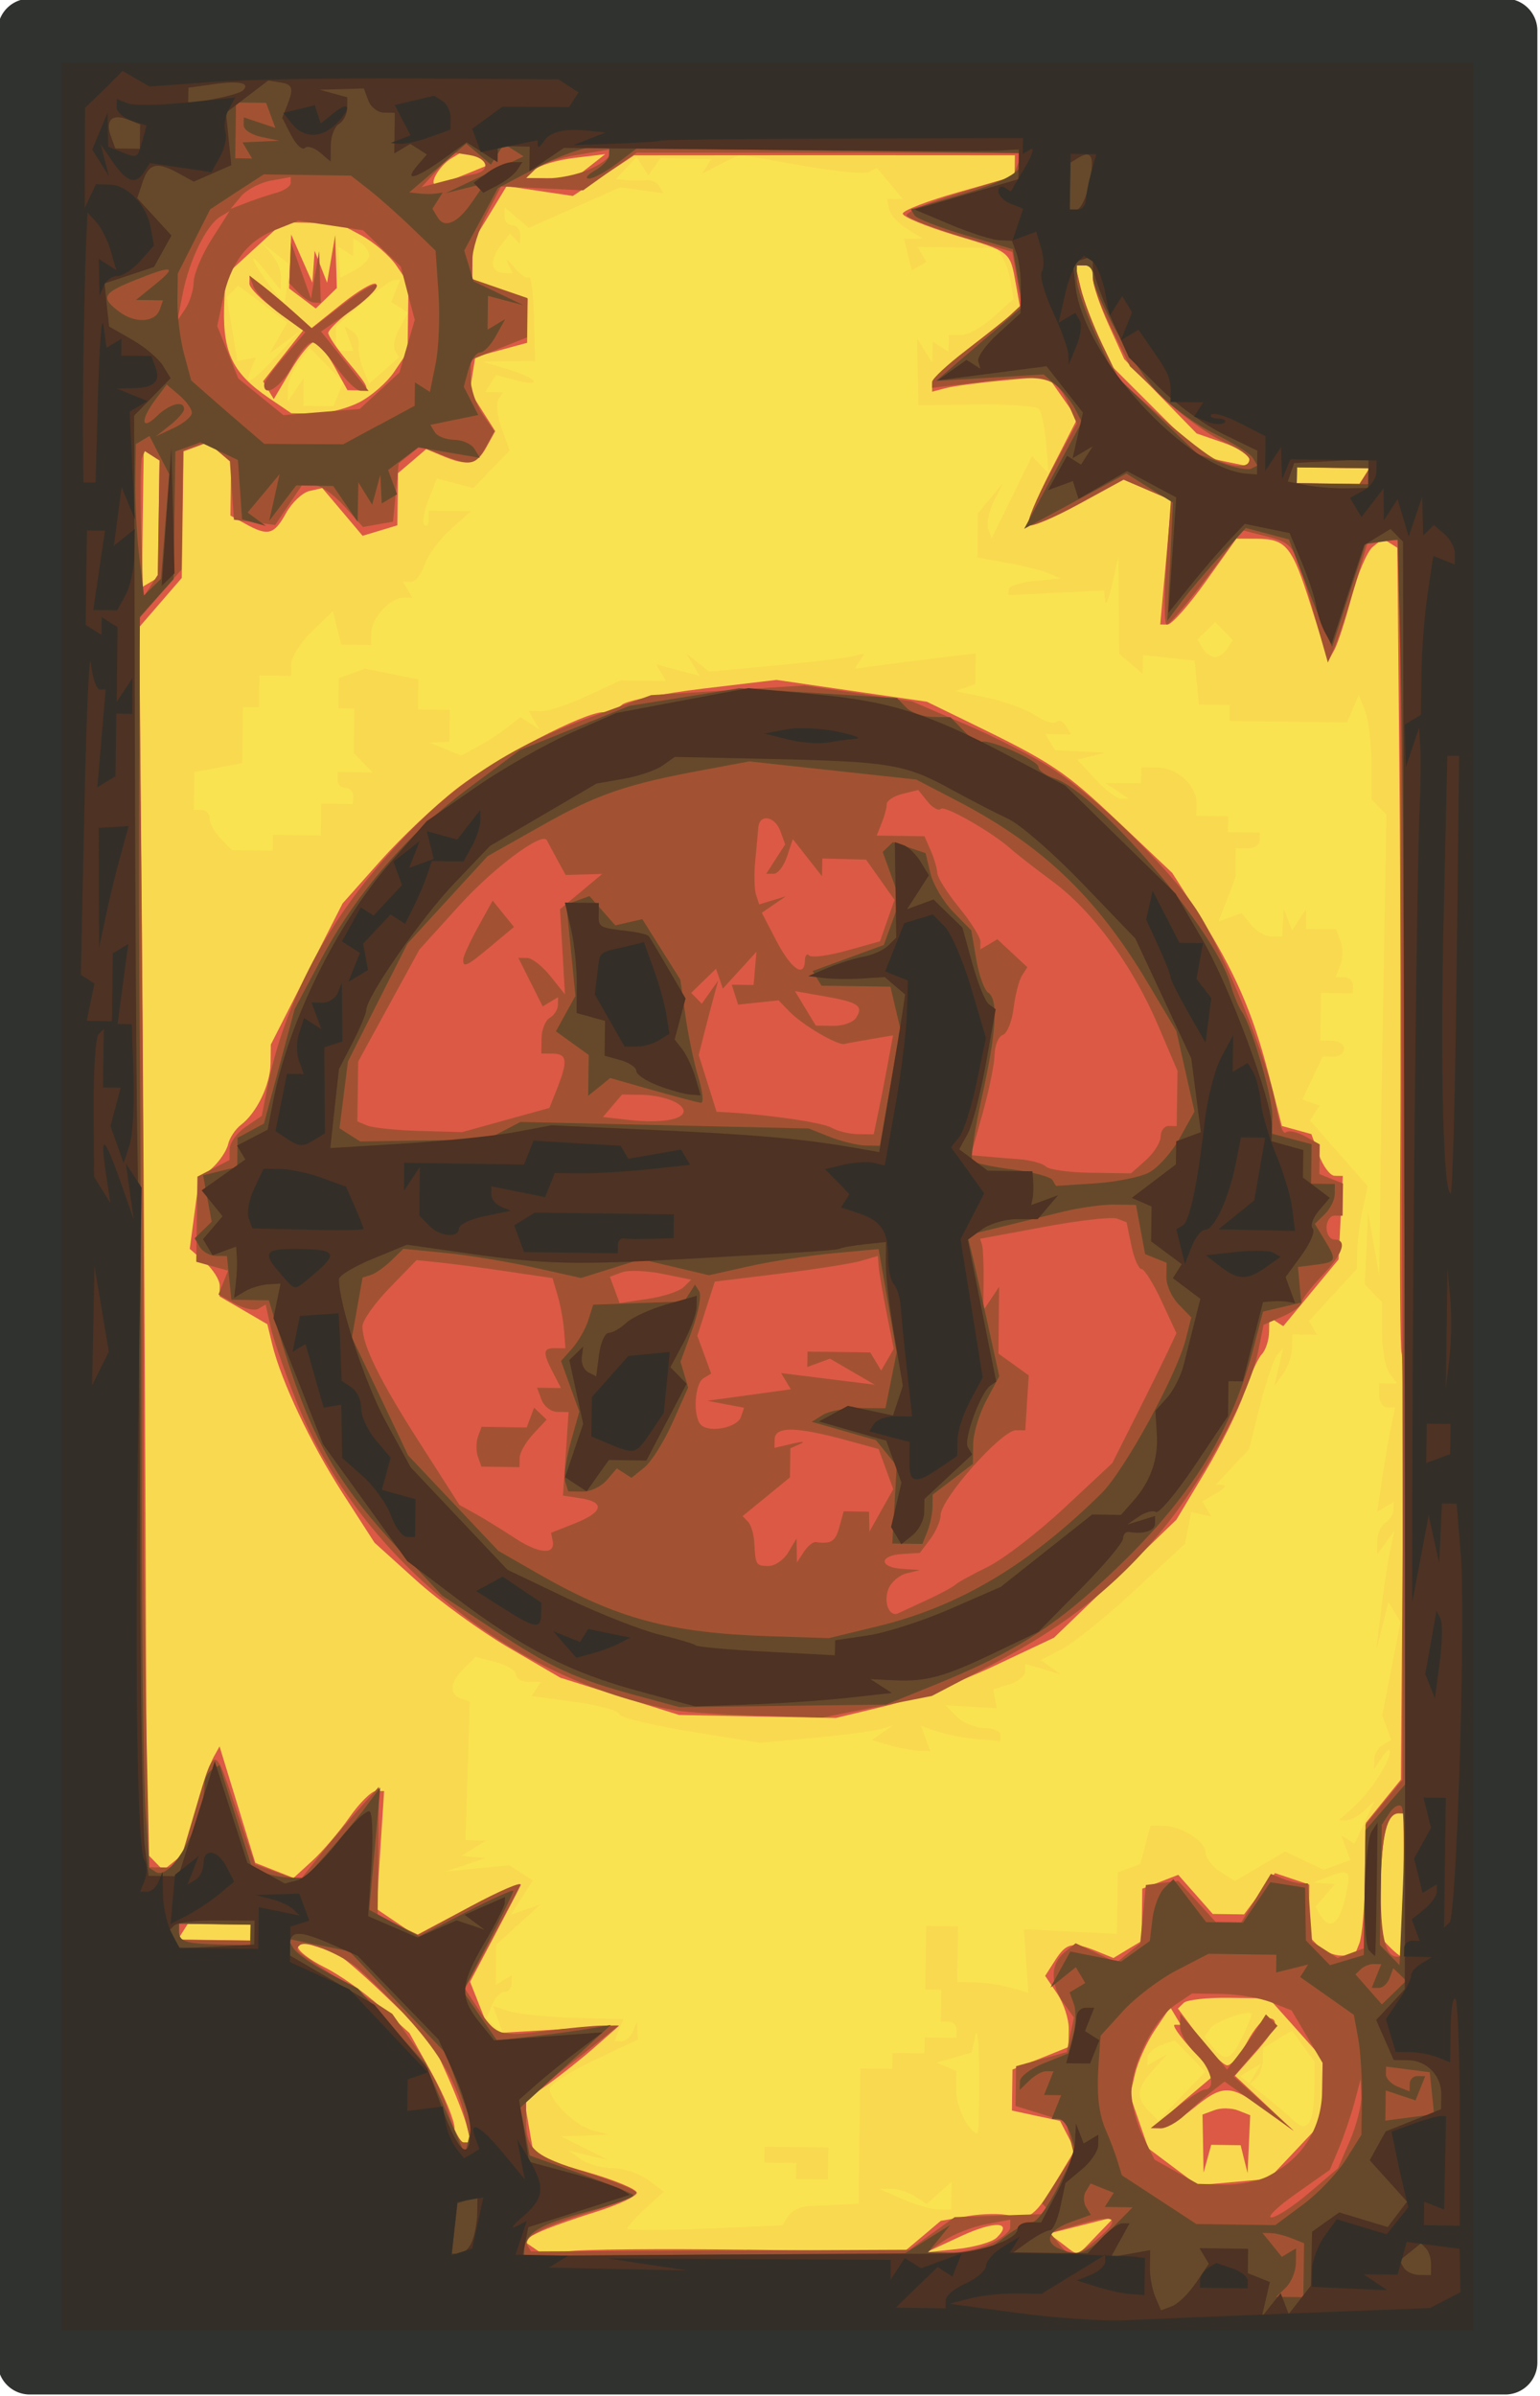 <?xml version="1.0" encoding="UTF-8" standalone="no"?>
<!-- Created with Inkscape (http://www.inkscape.org/) -->

<svg
   xmlns:dc="http://purl.org/dc/elements/1.1/"
   xmlns:cc="http://creativecommons.org/ns#"
   xmlns:rdf="http://www.w3.org/1999/02/22-rdf-syntax-ns#"
   xmlns:svg="http://www.w3.org/2000/svg"
   xmlns="http://www.w3.org/2000/svg"
   xmlns:sodipodi="http://sodipodi.sourceforge.net/DTD/sodipodi-0.dtd"
   xmlns:inkscape="http://www.inkscape.org/namespaces/inkscape"
   width="22.067mm"
   height="34.331mm"
   viewBox="0 0 22.067 34.331"
   version="1.1"
   id="svg8080"
   inkscape:version="0.92.3 (2405546, 2018-03-11)"
   sodipodi:docname="Card_CombatCardBack.svg">
  <defs
     id="defs8074" />
  <sodipodi:namedview
     id="base"
     pagecolor="#ffffff"
     bordercolor="#666666"
     borderopacity="1.0"
     inkscape:pageopacity="0.0"
     inkscape:pageshadow="2"
     inkscape:zoom="3.959798"
     inkscape:cx="19.705518"
     inkscape:cy="57.51644"
     inkscape:document-units="mm"
     inkscape:current-layer="layer1"
     showgrid="false"
     fit-margin-top="0"
     fit-margin-left="0"
     fit-margin-right="0"
     fit-margin-bottom="0"
     inkscape:window-width="1920"
     inkscape:window-height="1017"
     inkscape:window-x="-8"
     inkscape:window-y="-8"
     inkscape:window-maximized="1" />
  <g
     inkscape:label="Layer 1"
     inkscape:groupmode="layer"
     id="layer1"
     transform="translate(-63.05,-83.287)">
    <g
       inkscape:transform-center-y="17.717292"
       inkscape:transform-center-x="-11.087395"
       transform="matrix(0.992,0,0,0.992,-106.838,-14.603)"
       id="g7379"
       inkscape:label="Card">
      <path
         inkscape:connector-curvature="0"
         id="path1725"
         d="m 171.688,99.123 v 33.676 h 21.314 V 99.123 Z"
         style="fill:#e4eae8;stroke-width:0.115" />
      <path
         inkscape:connector-curvature="0"
         id="path1723"
         d="m 171.688,99.123 v 33.676 h 21.314 V 99.123 Z"
         style="fill:#fae351;stroke-width:0.115" />
      <path
         inkscape:connector-curvature="0"
         id="path1721"
         d="m 171.688,99.123 v 33.676 h 21.314 V 99.123 Z m 10.257,1.79 0.884,0.156 c 0.486,0.086 0.931,0.129 0.989,0.094 l 0.104,-0.062 0.189,0.227 0.189,0.227 -0.114,-0.002 -0.114,-0.002 0.027,0.144 c 0.015,0.079 0.129,0.208 0.255,0.286 l 0.228,0.143 -0.133,0.002 -0.133,0.002 0.057,0.229 0.057,0.229 0.104,-0.062 0.105,-0.062 -0.065,-0.108 -0.065,-0.108 0.574,0.008 0.574,0.008 0.087,0.145 c 0.048,0.08 0.102,0.246 0.119,0.369 l 0.032,0.224 -0.289,0.26 c -0.159,0.143 -0.369,0.259 -0.466,0.258 l -0.177,-0.002 -0.002,0.122 -0.002,0.122 -0.114,-0.073 -0.114,-0.072 -0.004,0.151 -0.004,0.15 -0.109,-0.174 -0.109,-0.173 0.01,0.482 0.01,0.482 0.833,-0.011 c 0.459,-0.006 0.866,0.022 0.905,0.062 0.039,0.04 0.087,0.265 0.106,0.501 l 0.035,0.429 -0.12,-0.123 -0.12,-0.123 -0.291,0.594 -0.292,0.594 -0.049,-0.138 c -0.027,-0.076 0.011,-0.256 0.083,-0.401 l 0.132,-0.263 -0.182,0.22 -0.182,0.221 -0.004,0.317 -0.004,0.318 0.43,0.078 c 0.236,0.043 0.507,0.111 0.601,0.152 l 0.171,0.074 -0.374,0.036 c -0.206,0.02 -0.374,0.074 -0.375,0.121 l -10e-4,0.084 0.69,-0.034 0.69,-0.034 0.013,0.154 c 0.007,0.085 0.053,-0.026 0.103,-0.247 l 0.091,-0.401 0.005,0.704 0.005,0.704 0.17,0.145 0.17,0.145 0.002,-0.136 0.002,-0.136 0.372,0.041 0.373,0.041 0.032,0.317 0.032,0.317 0.222,0.003 0.222,0.003 -0.002,0.115 -0.002,0.115 0.849,0.012 0.849,0.011 0.085,-0.199 0.085,-0.2 0.091,0.231 c 0.05,0.127 0.092,0.467 0.092,0.754 l 0.001,0.523 0.108,0.111 0.108,0.11 -0.04,2.24 c -0.022,1.232 -0.045,2.731 -0.052,3.332 l -0.012,1.091 -0.081,-0.46 -0.081,-0.461 -0.023,0.522 -0.024,0.522 0.124,0.128 0.124,0.128 0.001,0.443 c 8e-4,0.244 0.05,0.508 0.11,0.588 l 0.108,0.145 -0.129,-0.002 -0.129,-0.002 -0.002,0.172 c -10e-4,0.095 0.051,0.173 0.115,0.174 l 0.117,0.002 -0.056,0.258 c -0.031,0.142 -0.089,0.48 -0.13,0.753 l -0.074,0.496 0.119,-0.071 0.119,-0.071 -0.002,0.115 c -8e-4,0.063 -0.054,0.146 -0.118,0.184 -0.064,0.038 -0.116,0.157 -0.117,0.264 l -0.001,0.194 0.125,-0.17 0.124,-0.171 -0.062,0.286 c -0.034,0.158 -0.093,0.544 -0.131,0.86 l -0.069,0.574 0.088,-0.344 0.088,-0.344 0.087,0.143 0.087,0.143 -0.132,0.674 -0.132,0.674 0.065,0.177 0.065,0.177 -0.123,0.074 c -0.068,0.041 -0.124,0.136 -0.124,0.211 l -5.4e-4,0.137 0.114,-0.171 c 0.063,-0.094 0.114,-0.131 0.114,-0.083 8e-4,0.148 -0.282,0.584 -0.515,0.794 l -0.221,0.199 0.109,0.002 c 0.06,8e-4 0.177,-0.062 0.258,-0.14 l 0.148,-0.142 -0.145,0.31 -0.145,0.31 -0.096,-0.061 -0.096,-0.061 0.066,0.178 0.066,0.178 -0.193,0.071 -0.193,0.071 -0.279,-0.132 -0.279,-0.132 -0.362,0.214 -0.363,0.214 -0.212,-0.137 c -0.117,-0.075 -0.211,-0.2 -0.21,-0.277 0.002,-0.161 -0.353,-0.383 -0.617,-0.387 l -0.178,-0.002 -0.074,0.278 -0.074,0.278 -0.163,0.06 -0.163,0.06 -0.006,0.444 -0.006,0.445 -0.673,-0.034 -0.672,-0.035 0.033,0.459 0.032,0.459 -0.255,-0.072 c -0.14,-0.04 -0.372,-0.075 -0.514,-0.078 l -0.258,-0.005 0.006,-0.402 0.006,-0.402 -0.23,-0.003 -0.23,-0.003 -0.006,0.459 -0.006,0.459 0.115,0.002 0.115,0.002 -0.003,0.23 -0.003,0.23 0.115,0.002 c 0.063,8e-4 0.114,0.053 0.113,0.117 l -0.002,0.115 -0.23,-0.003 -0.23,-0.003 -0.002,0.115 -0.002,0.115 -0.23,-0.003 -0.23,-0.003 -0.002,0.115 -0.002,0.115 -0.23,-0.003 -0.23,-0.003 -0.014,0.977 -0.013,0.977 -0.259,0.013 c -0.142,0.007 -0.351,0.017 -0.464,0.022 -0.113,0.005 -0.243,0.069 -0.291,0.144 v -0.002 l -0.087,0.135 -1.119,0.049 c -0.615,0.026 -1.119,0.025 -1.118,-0.004 2.6e-4,-0.029 0.119,-0.16 0.263,-0.291 l 0.261,-0.239 -0.22,-0.167 c -0.121,-0.092 -0.353,-0.17 -0.515,-0.173 -0.162,-0.003 -0.371,-0.061 -0.465,-0.129 l -0.17,-0.123 0.286,0.068 0.286,0.068 -0.342,-0.171 -0.343,-0.171 0.345,-0.013 0.345,-0.014 -0.229,-0.059 c -0.252,-0.066 -0.625,-0.427 -0.623,-0.602 8e-4,-0.061 0.288,-0.246 0.637,-0.411 l 0.636,-0.301 -0.007,-0.13 -0.007,-0.13 -0.06,0.143 c -0.033,0.079 -0.106,0.142 -0.162,0.142 l -0.102,-0.001 0.064,-0.159 0.064,-0.159 -0.714,-0.02 c -0.392,-0.011 -0.817,-0.054 -0.943,-0.096 l -0.229,-0.076 0.079,0.215 0.079,0.216 -0.124,-0.126 -0.123,-0.126 0.076,-0.191 c 0.042,-0.105 0.122,-0.19 0.179,-0.189 0.056,8e-4 0.104,-0.053 0.105,-0.12 l 0.002,-0.122 -0.116,0.07 -0.116,0.069 0.004,-0.29 0.004,-0.289 0.32,-0.293 0.32,-0.292 -0.214,0.076 -0.214,0.076 0.158,-0.248 0.158,-0.247 -0.171,-0.11 -0.171,-0.11 -0.46,0.045 -0.46,0.046 0.289,-0.097 0.289,-0.098 -0.172,-0.016 -0.172,-0.016 0.174,-0.109 0.174,-0.109 -0.147,-0.004 -0.146,-0.004 0.031,-1 0.031,-1.001 -0.128,-0.045 c -0.176,-0.061 -0.158,-0.24 0.045,-0.437 l 0.17,-0.165 0.291,0.077 c 0.16,0.043 0.29,0.124 0.29,0.18 -8e-4,0.056 0.079,0.104 0.178,0.105 l 0.179,0.002 -0.065,0.101 -0.064,0.101 0.63,0.087 c 0.346,0.048 0.629,0.125 0.628,0.172 -5.4e-4,0.046 0.458,0.159 1.02,0.251 l 1.022,0.166 0.778,-0.072 c 0.428,-0.04 0.86,-0.097 0.96,-0.127 l 0.182,-0.054 -0.155,0.107 -0.155,0.108 0.267,0.075 c 0.147,0.042 0.337,0.077 0.423,0.079 l 0.156,0.004 -0.066,-0.181 -0.067,-0.181 0.243,0.081 c 0.134,0.044 0.391,0.093 0.572,0.108 l 0.33,0.028 0.001,-0.093 c 8e-4,-0.051 -0.106,-0.094 -0.237,-0.096 -0.131,-0.002 -0.309,-0.076 -0.396,-0.166 l -0.158,-0.162 0.369,0.021 0.369,0.022 -0.025,-0.137 -0.025,-0.137 0.229,-0.069 c 0.126,-0.038 0.229,-0.121 0.23,-0.184 l 0.002,-0.115 0.257,0.076 0.257,0.077 -0.144,-0.104 -0.144,-0.104 0.304,-0.157 c 0.167,-0.086 0.636,-0.464 1.041,-0.839 l 0.737,-0.682 0.046,-0.229 0.046,-0.229 0.145,0.033 0.145,0.034 -0.067,-0.111 -0.067,-0.112 0.205,-0.116 c 0.113,-0.064 0.157,-0.117 0.099,-0.12 l -0.106,-0.005 0.24,-0.255 0.24,-0.255 0.158,-0.63 c 0.087,-0.346 0.199,-0.675 0.247,-0.731 l 0.089,-0.102 -0.065,0.274 -0.065,0.274 0.126,-0.171 c 0.069,-0.094 0.128,-0.261 0.13,-0.371 l 0.005,-0.201 0.179,0.002 0.179,0.002 -0.059,-0.099 -0.059,-0.099 0.346,-0.377 0.347,-0.378 0.003,-0.252 c 0.002,-0.139 0.037,-0.407 0.078,-0.597 l 0.074,-0.345 -0.417,-0.474 -0.417,-0.474 0.069,-0.108 0.069,-0.108 -0.124,-0.043 -0.124,-0.044 0.147,-0.31 0.147,-0.311 0.154,0.002 c 0.085,0.001 0.155,-0.05 0.156,-0.113 8e-4,-0.063 -0.076,-0.116 -0.171,-0.117 l -0.172,-0.002 0.005,-0.345 0.005,-0.344 0.23,0.003 0.23,0.003 0.002,-0.115 c 8e-4,-0.063 -0.056,-0.116 -0.126,-0.117 l -0.127,-0.002 0.069,-0.171 c 0.038,-0.094 0.04,-0.249 0.005,-0.345 l -0.064,-0.173 -0.218,-0.003 -0.217,-0.003 v -0.144 l 5.4e-4,-0.144 -0.102,0.155 -0.102,0.155 -0.06,-0.157 -0.06,-0.158 -0.011,0.201 -0.012,0.201 -0.158,-0.002 c -0.087,-0.001 -0.219,-0.077 -0.293,-0.169 l -0.135,-0.168 -0.167,0.061 -0.167,0.061 0.13,-0.328 c 0.071,-0.18 0.126,-0.34 0.122,-0.356 -0.004,-0.016 -0.006,-0.107 -0.005,-0.202 l 0.002,-0.172 0.172,0.002 c 0.095,10e-4 0.173,-0.049 0.174,-0.113 l 0.002,-0.115 -0.23,-0.003 -0.23,-0.003 0.002,-0.115 0.002,-0.115 -0.23,-0.003 -0.23,-0.003 0.002,-0.181 c 0.004,-0.253 -0.277,-0.513 -0.559,-0.517 l -0.238,-0.003 -0.002,0.115 -0.002,0.115 -0.258,-0.002 -0.258,-0.002 0.17,0.114 0.171,0.114 -0.115,-0.002 c -0.063,-0.001 -0.231,-0.128 -0.373,-0.282 l -0.258,-0.28 0.205,-0.051 0.205,-0.05 -0.366,-0.019 -0.367,-0.018 -0.069,-0.116 -0.069,-0.116 0.186,0.003 0.185,0.003 -0.074,-0.123 c -0.041,-0.068 -0.104,-0.094 -0.14,-0.059 -0.036,0.036 -0.173,-0.007 -0.303,-0.094 -0.13,-0.087 -0.443,-0.202 -0.695,-0.255 l -0.458,-0.096 0.144,-0.05 0.144,-0.051 0.003,-0.221 0.003,-0.222 -0.489,0.058 c -0.269,0.032 -0.663,0.082 -0.875,0.111 l -0.385,0.053 0.07,-0.11 0.071,-0.11 -0.202,0.045 c -0.111,0.025 -0.616,0.084 -1.122,0.131 l -0.92,0.085 -0.164,-0.131 -0.164,-0.13 0.095,0.161 0.094,0.162 -0.313,-0.083 -0.313,-0.083 0.072,0.121 0.072,0.12 -0.33,-0.005 -0.33,-0.005 -0.479,0.223 c -0.263,0.123 -0.562,0.222 -0.664,0.221 l -0.184,-0.003 0.08,0.134 0.08,0.134 -0.139,-0.088 -0.139,-0.088 -0.196,0.152 c -0.108,0.084 -0.3,0.208 -0.427,0.276 l -0.232,0.123 -0.229,-0.093 -0.229,-0.093 0.144,-0.006 0.144,-0.006 0.003,-0.23 0.003,-0.23 -0.23,-0.003 -0.23,-0.003 0.003,-0.217 0.003,-0.217 -0.385,-0.078 -0.386,-0.078 -0.189,0.069 -0.189,0.069 -0.003,0.218 -0.003,0.217 0.115,0.002 0.115,0.002 -0.004,0.322 -0.004,0.321 0.136,0.14 0.136,0.14 -0.253,-0.004 -0.253,-0.004 -0.002,0.115 c -8e-4,0.063 0.05,0.116 0.114,0.117 0.063,8e-4 0.114,0.053 0.113,0.117 l -0.002,0.115 -0.23,-0.003 -0.23,-0.003 -0.003,0.23 -0.003,0.23 -0.345,-0.005 -0.345,-0.005 -0.002,0.115 -0.002,0.115 -0.295,-0.004 -0.295,-0.004 -0.162,-0.167 c -0.089,-0.091 -0.161,-0.222 -0.16,-0.29 0.001,-0.068 -0.05,-0.124 -0.114,-0.124 l -0.115,-0.002 0.004,-0.273 0.004,-0.273 0.346,-0.064 0.345,-0.064 0.006,-0.405 0.006,-0.405 0.115,0.002 0.115,0.002 0.003,-0.23 0.003,-0.23 0.23,0.003 0.23,0.003 0.002,-0.178 c 0.001,-0.098 0.137,-0.308 0.302,-0.468 l 0.298,-0.291 0.06,0.243 0.06,0.243 0.216,0.003 0.217,0.003 0.002,-0.181 c 0.003,-0.21 0.277,-0.506 0.466,-0.503 l 0.13,0.002 -0.069,-0.116 -0.07,-0.116 0.114,0.002 c 0.063,8e-4 0.151,-0.109 0.196,-0.245 0.045,-0.136 0.215,-0.366 0.377,-0.512 l 0.294,-0.265 -0.304,-0.004 -0.304,-0.004 -0.002,0.134 c -0.001,0.073 -0.029,0.106 -0.062,0.072 -0.033,-0.034 -0.005,-0.198 0.061,-0.366 l 0.12,-0.304 0.263,0.069 0.263,0.07 0.263,-0.272 0.263,-0.272 -0.115,-0.316 c -0.063,-0.174 -0.085,-0.363 -0.048,-0.42 l 0.066,-0.104 -0.128,-0.002 -0.129,-0.002 0.079,-0.123 0.079,-0.123 0.273,0.073 c 0.414,0.11 0.33,-0.024 -0.096,-0.153 l -0.372,-0.113 0.379,-0.005 0.38,-0.005 -0.017,-0.632 c -0.009,-0.347 -0.042,-0.607 -0.072,-0.577 -0.031,0.03 -0.128,-0.037 -0.217,-0.147 -0.088,-0.111 -0.129,-0.136 -0.09,-0.057 l 0.071,0.145 -0.115,-0.002 c -0.195,-0.003 -0.227,-0.169 -0.073,-0.374 l 0.148,-0.196 0.073,0.075 0.074,0.076 0.002,-0.134 c 0.001,-0.074 -0.05,-0.135 -0.113,-0.135 -0.063,-8e-4 -0.114,-0.06 -0.113,-0.131 l 0.002,-0.129 0.174,0.148 0.174,0.149 0.314,-0.14 c 0.173,-0.077 0.47,-0.209 0.661,-0.293 l 0.347,-0.153 0.312,0.043 0.312,0.043 -0.061,-0.103 c -0.034,-0.057 -0.122,-0.096 -0.197,-0.087 -0.074,0.008 -0.201,0.008 -0.283,-0.001 l -0.148,-0.016 0.15,-0.158 0.151,-0.157 0.084,0.132 0.084,0.132 0.088,-0.125 0.088,-0.125 0.368,0.007 0.368,0.007 -0.068,0.106 -0.068,0.106 0.269,-0.14 z m -5.582,1.21 0.114,0.072 c 0.063,0.04 0.113,0.119 0.113,0.177 h -5.3e-4 c -8e-4,0.057 -0.095,0.152 -0.209,0.211 l -0.207,0.108 -0.014,-0.224 -0.014,-0.224 0.107,0.068 0.107,0.068 0.002,-0.129 z m -1.322,0.064 0.196,0.153 0.197,0.153 -0.027,0.274 c -0.015,0.151 -0.033,0.275 -0.041,0.274 -0.042,-5.3e-4 -0.366,-0.43 -0.437,-0.58 -0.045,-0.095 0.022,-0.043 0.151,0.117 l 0.233,0.291 0.005,-0.178 c 0.003,-0.098 -0.059,-0.251 -0.136,-0.341 z m 1.996,0.534 -0.064,0.16 -0.064,0.16 0.122,0.078 0.122,0.078 -0.124,0.223 c -0.068,0.123 -0.097,0.268 -0.065,0.322 l 0.059,0.098 -0.216,0.19 -0.216,0.19 -0.087,-0.207 c -0.048,-0.114 -0.076,-0.268 -0.064,-0.342 0.013,-0.074 -0.029,-0.168 -0.093,-0.208 l -0.116,-0.074 0.066,0.179 0.066,0.179 -0.127,-0.002 -0.127,-0.002 0.002,-0.174 0.002,-0.174 0.378,-0.335 c 0.208,-0.184 0.416,-0.335 0.461,-0.336 z m -2.337,0.082 0.354,0.268 0.353,0.268 -0.128,0.223 -0.128,0.224 0.223,-0.165 0.224,-0.165 -0.343,0.364 c -0.377,0.401 -0.474,0.452 -0.371,0.193 l 0.068,-0.17 -0.133,0.025 -0.132,0.025 -0.077,-0.461 -0.076,-0.46 0.083,-0.085 z m 1.032,0.899 0.242,0.248 0.241,0.248 -0.07,0.174 -0.069,0.174 -0.218,-0.003 -0.217,-0.003 0.001,-0.201 0.001,-0.201 -0.114,0.171 -0.114,0.17 5.3e-4,-0.179 c 2.7e-4,-0.099 0.071,-0.274 0.158,-0.389 z m 13.08,3.962 0.127,0.13 0.126,0.13 -0.079,0.123 c -0.043,0.068 -0.125,0.123 -0.18,0.122 -0.056,-8e-4 -0.135,-0.058 -0.177,-0.127 l -0.075,-0.126 0.13,-0.126 z m 1.822,18.06 c 0.129,-0.021 0.123,0.076 0.05,0.389 -0.084,0.358 -0.222,0.447 -0.353,0.228 l -0.072,-0.121 0.141,-0.165 0.141,-0.166 -0.158,-0.01 -0.157,-0.01 0.231,-0.09 c 0.076,-0.029 0.134,-0.049 0.177,-0.056 z m -1.379,2.029 c 0.05,-0.006 0.083,-1.2e-4 0.082,0.022 -2.6e-4,0.023 -0.062,0.172 -0.138,0.332 h -5.3e-4 c -0.154,0.326 -0.247,0.357 -0.422,0.14 l -0.12,-0.149 0.081,-0.12 c 0.058,-0.085 0.367,-0.206 0.517,-0.224 z m 0.667,0.254 0.163,0.226 0.163,0.225 -0.006,0.431 c -0.006,0.457 -0.107,0.601 -0.293,0.418 -0.062,-0.061 -0.263,-0.231 -0.445,-0.377 l -0.19,-0.152 0.078,-0.069 c 0.057,-0.051 0.106,-0.173 0.108,-0.272 l 0.004,-0.18 0.209,-0.125 z m -4.565,0.036 c 0.024,-0.034 0.044,0.218 0.045,0.619 0.002,0.458 -0.009,0.832 -0.025,0.829 -0.128,-0.021 -0.31,-0.388 -0.307,-0.618 l 0.004,-0.282 -0.143,-0.061 -0.143,-0.061 0.253,-0.073 0.253,-0.073 0.052,-0.246 c 0.004,-0.017 0.007,-0.028 0.01,-0.032 z m 2.868,0.104 0.221,0.227 0.221,0.227 -0.34,0.353 -0.339,0.353 -0.139,-0.143 c -0.188,-0.193 -0.173,-0.324 0.069,-0.593 l 0.204,-0.227 -0.145,0.082 -0.145,0.082 0.002,-0.11 c 8e-4,-0.06 0.089,-0.141 0.196,-0.181 z m 1.253,0.335 -0.096,0.16 -0.077,0.129 -0.133,-0.106 0.153,-0.092 z m -7.175,1.201 -0.002,0.115 -0.002,0.115 0.23,0.003 0.23,0.003 -0.002,0.115 v 0.115 l 0.23,0.003 0.23,0.003 0.003,-0.23 0.003,-0.23 -0.46,-0.006 z m 2.701,0.506 -0.003,0.201 5.3e-4,5.4e-4 -0.003,0.201 -0.187,-0.003 c -0.103,-0.001 -0.337,-0.069 -0.519,-0.149 l -0.332,-0.147 0.172,-10e-4 c 0.095,-5.3e-4 0.248,0.049 0.341,0.109 l 0.168,0.11 0.181,-0.16 z"
         style="fill:#f9d950;stroke-width:0.115" />
      <path
         inkscape:connector-curvature="0"
         id="path1719"
         d="m 171.688,99.123 v 33.676 h 21.314 V 99.123 Z m 6.27,1.734 0.216,0.087 0.215,0.087 -0.389,0.159 c -0.214,0.087 -0.413,0.158 -0.443,0.157 -0.111,-0.002 0.047,-0.274 0.22,-0.38 z m 2.042,0.049 -0.226,0.177 -0.226,0.178 -0.346,-0.005 -0.346,-0.005 0.121,-0.117 c 0.066,-0.065 0.324,-0.143 0.571,-0.173 z m 5.918,0.017 -0.002,0.151 -0.002,0.151 -0.808,0.229 c -0.444,0.126 -0.808,0.265 -0.808,0.311 -5.3e-4,0.045 0.334,0.184 0.745,0.308 0.826,0.249 0.802,0.23 0.89,0.714 l 0.062,0.345 -0.635,0.493 c -0.349,0.271 -0.636,0.542 -0.636,0.602 l -0.002,0.11 0.202,-0.053 c 0.111,-0.029 0.487,-0.079 0.835,-0.111 l 0.633,-0.058 0.214,0.306 0.214,0.305 -0.378,0.74 c -0.208,0.407 -0.352,0.766 -0.32,0.798 0.031,0.032 0.352,-0.103 0.713,-0.299 l 0.655,-0.358 0.345,0.148 0.345,0.148 -0.081,0.898 -0.082,0.898 0.106,0.001 c 0.059,8e-4 0.307,-0.278 0.551,-0.62 l 0.444,-0.621 0.287,0.001 c 0.433,0.002 0.516,0.104 0.789,0.969 l 0.251,0.796 0.088,-0.159 c 0.048,-0.087 0.16,-0.432 0.248,-0.765 0.088,-0.333 0.226,-0.659 0.307,-0.724 l 0.146,-0.118 0.104,0.066 0.104,0.066 0.03,3.192 c 0.016,1.756 0.021,4.355 0.012,5.777 -0.009,1.422 -9e-5,2.619 0.02,2.661 0.021,0.042 0.026,1.445 0.013,3.118 l -0.023,3.042 -0.253,0.312 -0.253,0.313 -0.011,0.779 c -0.006,0.429 -0.044,0.86 -0.083,0.96 l -0.072,0.181 -0.195,-0.003 c -0.107,-0.002 -0.255,-0.066 -0.33,-0.143 l -0.136,-0.14 0.005,-0.371 0.005,-0.371 -0.248,-0.083 -0.248,-0.083 -0.224,0.298 -0.223,0.298 -0.226,-0.003 -0.226,-0.003 -0.249,-0.283 -0.249,-0.282 -0.26,0.1 -0.26,0.1 -0.005,0.378 -0.005,0.378 -0.203,0.122 -0.203,0.123 -0.228,-0.093 c -0.359,-0.146 -0.45,-0.129 -0.61,0.119 l -0.149,0.232 0.172,0.254 c 0.095,0.139 0.171,0.37 0.169,0.514 l -0.004,0.26 -0.404,0.163 -0.405,0.162 -0.004,0.296 -0.004,0.296 0.347,0.075 0.348,0.074 0.108,0.209 0.108,0.209 -0.26,0.434 c -0.313,0.523 -0.405,0.593 -0.684,0.516 -0.118,-0.033 -0.39,-0.029 -0.605,0.008 l -0.39,0.068 -0.265,0.224 -0.265,0.223 -2.266,-0.031 5.4e-4,0.001 c -1.246,-0.017 -2.415,-0.006 -2.597,0.025 l -0.331,0.056 -0.158,-0.108 -0.158,-0.108 0.218,-0.109 c 0.12,-0.06 0.491,-0.194 0.824,-0.297 0.333,-0.104 0.607,-0.231 0.607,-0.282 8e-4,-0.051 -0.333,-0.188 -0.741,-0.305 l -0.742,-0.212 -0.07,-0.405 -0.07,-0.405 0.335,-0.235 c 0.184,-0.13 0.492,-0.374 0.684,-0.543 l 0.349,-0.307 -0.928,0.056 -0.929,0.056 -0.148,-0.373 -0.148,-0.373 0.341,-0.645 c 0.188,-0.355 0.363,-0.692 0.39,-0.75 0.027,-0.058 -0.303,0.082 -0.733,0.311 l -0.782,0.415 -0.284,-0.192 -0.284,-0.192 0.055,-0.851 0.055,-0.851 -0.117,-5.3e-4 c -0.064,-5.4e-4 -0.238,0.17 -0.384,0.38 -0.147,0.209 -0.388,0.492 -0.537,0.628 l -0.27,0.247 -0.277,-0.109 -0.276,-0.109 -0.258,-0.841 -0.258,-0.841 -0.09,0.162 c -0.049,0.089 -0.162,0.435 -0.251,0.769 l -0.161,0.606 -0.156,0.126 -0.156,0.126 -0.118,-0.121 -0.118,-0.121 -0.02,-4.926 c -0.011,-2.709 -0.036,-6.694 -0.055,-8.856 l -0.035,-3.93 0.307,-0.355 0.307,-0.355 0.013,-0.914 0.013,-0.914 0.175,-0.064 0.174,-0.065 0.169,0.144 0.169,0.144 -0.005,0.384 -0.005,0.384 0.221,0.122 c 0.323,0.179 0.409,0.155 0.581,-0.155 0.085,-0.154 0.238,-0.299 0.34,-0.322 l 0.185,-0.042 0.291,0.344 0.291,0.345 0.251,-0.075 0.251,-0.076 0.005,-0.377 0.005,-0.377 0.204,-0.173 0.203,-0.174 0.229,0.096 c 0.368,0.155 0.5,0.131 0.638,-0.119 l 0.13,-0.236 -0.184,-0.289 -0.183,-0.289 0.039,-0.247 0.04,-0.247 0.374,-0.102 0.375,-0.102 0.004,-0.319 0.004,-0.319 -0.4,-0.139 -0.401,-0.138 0.004,-0.272 0.004,-0.272 0.245,-0.402 0.244,-0.402 0.478,0.071 0.478,0.071 0.442,-0.293 0.442,-0.293 2.751,-0.002 z m -10.569,0.968 0.399,0.006 0.399,0.006 0.33,0.176 c 0.181,0.097 0.409,0.293 0.506,0.435 l 0.176,0.258 -0.007,0.496 -0.007,0.495 -0.193,0.286 c -0.106,0.158 -0.339,0.359 -0.518,0.448 l 5.3e-4,-10e-4 c -0.178,0.089 -0.469,0.16 -0.646,0.157 l -0.322,-0.005 -0.319,-0.217 c -0.553,-0.376 -0.689,-0.68 -0.647,-1.448 l 0.018,-0.331 0.416,-0.381 z m 0.115,0.175 -0.015,0.389 -0.015,0.39 0.193,0.145 0.192,0.145 0.153,-0.148 0.152,-0.148 -0.012,-0.382 -0.012,-0.382 -0.059,0.344 -0.058,0.344 -0.09,-0.231 -0.09,-0.231 -0.016,0.23 -0.017,0.23 -0.153,-0.347 z m 11.326,0.443 0.127,0.002 0.128,0.002 -0.002,0.173 c -10e-4,0.096 0.1,0.4 0.226,0.677 l 0.228,0.503 0.523,0.537 0.523,0.537 0.382,0.132 c 0.21,0.072 0.38,0.18 0.38,0.238 -0.001,0.058 -0.04,0.098 -0.087,0.089 -0.047,-0.009 -0.199,-0.041 -0.338,-0.07 l -0.253,-0.053 -0.662,-0.662 -0.663,-0.662 -0.181,-0.405 c -0.1,-0.223 -0.215,-0.547 -0.256,-0.722 z m -11.927,0.152 -0.002,0.114 c -8e-4,0.063 0.175,0.239 0.39,0.391 l 0.392,0.277 -0.293,0.372 -0.292,0.372 0.077,0.129 0.078,0.128 0.243,-0.412 c 0.134,-0.227 0.287,-0.412 0.341,-0.411 0.054,8e-4 0.184,0.158 0.289,0.348 l 0.191,0.346 0.143,0.003 c 0.196,0.004 0.186,-0.027 -0.138,-0.414 -0.155,-0.186 -0.282,-0.373 -0.282,-0.416 5.3e-4,-0.043 0.169,-0.206 0.375,-0.362 0.206,-0.156 0.347,-0.312 0.315,-0.345 -0.033,-0.034 -0.256,0.096 -0.496,0.288 l -0.436,0.349 -0.248,-0.224 c -0.137,-0.123 -0.339,-0.293 -0.448,-0.379 z m -1.529,2.521 0.114,0.073 0.114,0.072 -0.011,0.848 -0.012,0.848 -0.116,0.069 -0.116,0.069 0.013,-0.99 z m 16.658,0.245 0.524,0.007 0.523,0.007 -0.072,0.114 -0.073,0.114 -0.453,-0.006 -0.453,-0.006 0.002,-0.115 z m -7.518,3.072 -1.061,0.126 c -0.584,0.07 -1.111,0.175 -1.172,0.234 -0.061,0.059 -0.18,0.107 -0.266,0.106 -0.274,-0.004 -1.539,0.655 -2.118,1.103 -0.308,0.239 -0.806,0.71 -1.106,1.047 l -0.545,0.613 -0.518,1.019 -0.518,1.019 -0.004,0.274 c -0.004,0.306 -0.201,0.714 -0.427,0.885 -0.082,0.062 -0.165,0.188 -0.186,0.281 -0.021,0.092 -0.124,0.246 -0.229,0.342 l -0.192,0.174 -0.067,0.497 -0.066,0.497 0.217,0.191 c 0.12,0.105 0.217,0.26 0.216,0.344 l -0.002,0.152 0.345,0.201 0.345,0.201 0.07,0.289 c 0.128,0.531 0.558,1.438 1.02,2.155 l 0.458,0.711 0.601,0.543 c 0.331,0.299 0.934,0.737 1.342,0.975 l 0.741,0.432 0.858,0.269 0.858,0.269 1.132,0.022 1.132,0.021 0.708,-0.17 c 0.39,-0.094 1.099,-0.355 1.576,-0.58 l 0.867,-0.409 0.884,-0.852 0.884,-0.852 0.415,-0.692 c 0.228,-0.38 0.482,-0.894 0.565,-1.141 0.083,-0.247 0.197,-0.498 0.254,-0.557 0.056,-0.059 0.103,-0.204 0.105,-0.321 l 0.003,-0.214 0.101,0.065 0.101,0.065 0.399,-0.482 0.399,-0.482 0.031,-0.603 0.031,-0.603 -0.118,-0.002 c -0.065,-8e-4 -0.167,-0.137 -0.227,-0.302 l -0.109,-0.3 -0.213,-0.059 -0.214,-0.059 -0.192,-0.751 c -0.227,-0.885 -0.493,-1.492 -1.011,-2.307 l -0.379,-0.595 -0.783,-0.742 c -0.772,-0.731 -0.957,-0.854 -2.157,-1.437 l -0.606,-0.295 -1.086,-0.157 z m 8.97,16.367 0.088,0.001 0.005,1.034 h -0.001 c 0.002,0.569 -0.013,1.034 -0.034,1.034 -0.021,-2.7e-4 -0.1,-0.064 -0.175,-0.141 l -0.136,-0.14 0.01,-0.715 c 0.01,-0.734 0.088,-1.076 0.243,-1.074 z m -17.472,1.597 0.453,0.006 0.453,0.006 -0.002,0.115 -0.001,0.115 -0.524,-0.007 -0.524,-0.007 0.073,-0.114 z m 1.592,0.227 0.181,0.072 c 0.099,0.04 0.227,0.073 0.282,0.074 0.056,8e-4 0.407,0.294 0.78,0.652 l 0.679,0.651 0.218,0.482 c 0.12,0.265 0.251,0.599 0.291,0.742 l 0.072,0.26 -0.123,-0.002 -0.122,-0.002 0.002,-0.201 c 0.001,-0.111 -0.145,-0.466 -0.325,-0.789 l -0.327,-0.588 -0.419,-0.379 c -0.231,-0.208 -0.593,-0.464 -0.805,-0.569 -0.212,-0.105 -0.386,-0.238 -0.385,-0.296 z m 13.45,0.843 0.573,0.008 0.388,0.434 0.388,0.435 -0.006,0.462 -0.006,0.463 -0.383,0.407 -0.384,0.406 -0.514,0.046 -0.514,0.046 -0.355,-0.266 -0.356,-0.267 -0.132,-0.382 -0.132,-0.383 0.073,-0.315 c 0.041,-0.173 0.172,-0.459 0.291,-0.636 l 0.217,-0.322 0.076,0.127 0.076,0.127 -0.085,-0.001 c -0.047,-5.3e-4 0.064,0.16 0.246,0.358 l 0.333,0.36 -0.455,0.385 c -0.25,0.212 -0.399,0.386 -0.33,0.387 0.069,0.001 0.28,-0.125 0.47,-0.281 0.432,-0.353 0.537,-0.351 1.044,0.023 l 0.409,0.302 -0.424,-0.399 -0.425,-0.399 0.291,-0.329 c 0.309,-0.35 0.364,-0.5 0.182,-0.503 -0.062,-8e-4 -0.194,0.152 -0.295,0.341 -0.101,0.188 -0.231,0.341 -0.289,0.341 -0.058,-8e-4 -0.242,-0.186 -0.409,-0.411 l -0.304,-0.409 0.084,-0.082 c 0.046,-0.045 0.342,-0.077 0.658,-0.073 z m -0.04,1.597 c -0.062,-8e-4 -0.125,0.007 -0.173,0.025 l -0.173,0.064 0.008,0.419 0.007,0.419 0.056,-0.201 0.055,-0.2 0.213,0.003 0.212,0.003 0.05,0.202 0.05,0.202 0.019,-0.418 0.019,-0.419 -0.171,-0.068 c -0.047,-0.019 -0.109,-0.029 -0.172,-0.03 z m -1.617,1.568 -0.26,0.27 c -0.307,0.318 -0.246,0.303 -0.49,0.119 l -0.198,-0.149 0.474,-0.12 z m -1.687,0.116 c 0.099,0.004 0.106,0.066 -0.015,0.183 -0.065,0.064 -0.322,0.137 -0.569,0.164 l -0.45,0.048 0.502,-0.233 c 0.243,-0.113 0.433,-0.166 0.532,-0.162 z"
         style="fill:#dc5946;stroke-width:0.115" />
      <path
         inkscape:connector-curvature="0"
         id="path1717"
         d="m 171.688,99.123 v 33.676 h 21.314 V 99.123 Z m 8.37,1.716 -10e-4,0.081 c -5.3e-4,0.045 -0.133,0.139 -0.295,0.21 -0.162,0.071 -0.432,0.127 -0.599,0.125 l -0.305,-0.004 0.13,-0.127 c 0.072,-0.07 0.342,-0.163 0.601,-0.206 z m -2.254,0.043 0.235,0.037 c 0.273,0.043 0.314,0.23 0.06,0.277 h -5.3e-4 c -0.095,0.017 -0.302,0.066 -0.461,0.109 l -0.289,0.077 0.227,-0.249 z m 2.652,0.002 2.785,0.003 2.785,0.003 -0.068,0.169 -0.068,0.169 -0.791,0.243 c -0.435,0.133 -0.769,0.278 -0.743,0.322 0.026,0.044 0.38,0.18 0.786,0.303 l 0.739,0.222 0.066,0.381 0.066,0.381 -0.151,0.141 c -0.083,0.077 -0.373,0.309 -0.645,0.515 -0.271,0.206 -0.494,0.413 -0.495,0.46 l -0.001,0.085 0.762,-0.091 c 0.886,-0.106 1.034,-0.067 1.204,0.32 l 0.125,0.285 -0.378,0.702 c -0.208,0.386 -0.351,0.73 -0.319,0.764 0.033,0.034 0.355,-0.1 0.715,-0.297 l 0.656,-0.358 0.343,0.147 0.343,0.148 -0.065,0.898 c -0.036,0.494 -0.033,0.899 0.005,0.9 0.038,5.3e-4 0.3,-0.305 0.58,-0.68 l 0.51,-0.681 0.299,0.075 c 0.45,0.114 0.446,0.109 0.701,1.003 l 0.237,0.832 0.1,-0.229 c 0.054,-0.126 0.186,-0.525 0.292,-0.886 l 0.194,-0.658 0.221,0.003 0.222,0.003 0.003,0.144 c 0.013,0.578 0.052,12.245 0.048,14.698 l -0.004,3.062 -0.266,0.323 -0.266,0.323 -0.013,0.894 -0.013,0.894 -0.189,0.07 -0.189,0.069 -0.184,-0.119 -0.184,-0.119 -0.03,-0.419 -0.03,-0.42 -0.098,-0.001 c -0.054,-8e-4 -0.175,-0.032 -0.268,-0.069 l -0.17,-0.068 -0.213,0.35 -0.214,0.349 -0.185,-0.003 -0.185,-0.003 -0.27,-0.296 -0.27,-0.296 -0.234,0.03 -0.234,0.03 -0.041,0.422 -0.041,0.421 -0.171,0.138 -0.171,0.139 -0.295,-0.14 -0.295,-0.139 -0.161,0.13 c -0.204,0.164 -0.21,0.456 -0.016,0.729 l 0.151,0.212 -0.051,0.25 -0.052,0.25 -0.366,0.102 -0.366,0.103 -0.004,0.287 -0.004,0.287 0.364,0.113 0.364,0.113 0.057,0.232 0.057,0.232 -0.229,0.359 -0.229,0.358 0.074,0.076 0.074,0.076 -0.163,0.004 c -0.09,0.002 -0.407,0.013 -0.705,0.023 l -0.543,0.02 -0.327,0.234 -0.327,0.237 -2.733,0.012 -2.732,0.012 -0.048,-0.08 c -0.075,-0.126 0.185,-0.267 0.903,-0.49 0.365,-0.113 0.664,-0.238 0.665,-0.277 5.3e-4,-0.039 -0.321,-0.171 -0.714,-0.293 -0.778,-0.242 -0.882,-0.333 -0.878,-0.778 l 0.002,-0.295 0.428,-0.331 c 0.236,-0.182 0.536,-0.418 0.668,-0.525 l 0.24,-0.194 -0.23,0.001 c -0.126,8e-4 -0.501,0.036 -0.833,0.079 -0.662,0.085 -0.706,0.07 -0.974,-0.333 l -0.184,-0.278 0.376,-0.696 c 0.207,-0.383 0.397,-0.744 0.423,-0.801 0.026,-0.057 -0.296,0.081 -0.714,0.307 l -0.76,0.411 -0.293,-0.139 -0.293,-0.139 0.009,-0.93 0.009,-0.929 -0.259,0.286 c -0.142,0.157 -0.4,0.462 -0.573,0.677 l -0.315,0.392 -0.321,-0.118 -0.321,-0.118 -0.254,-0.743 c -0.355,-1.042 -0.309,-1.051 -0.66,0.133 l -0.195,0.658 -0.209,-0.003 -0.209,-0.003 -0.045,-2.098 c -0.025,-1.154 -0.042,-3.416 -0.038,-5.028 0.004,-1.612 -0.01,-4.725 -0.03,-6.918 l -0.037,-3.987 0.308,-0.356 0.308,-0.356 0.012,-0.856 0.012,-0.857 0.174,-0.064 0.174,-0.065 0.163,0.139 0.163,0.139 0.029,0.423 0.029,0.422 0.298,0.038 0.298,0.039 0.196,-0.291 0.196,-0.291 0.165,0.002 c 0.091,10e-4 0.288,0.138 0.438,0.305 l 0.273,0.303 0.217,-0.038 0.217,-0.038 0.041,-0.421 0.041,-0.421 0.154,-0.124 0.154,-0.124 0.307,0.122 c 0.426,0.169 0.496,0.157 0.641,-0.106 l 0.127,-0.23 -0.174,-0.256 c -0.096,-0.141 -0.172,-0.373 -0.17,-0.516 l 0.004,-0.26 0.404,-0.163 0.405,-0.162 0.004,-0.284 0.004,-0.284 -0.4,-0.138 -0.401,-0.139 0.004,-0.273 c 0.002,-0.15 0.097,-0.451 0.21,-0.668 l 0.206,-0.395 0.593,0.028 0.593,0.028 0.385,-0.276 z m -4.999,0.353 -0.001,0.085 c -5.3e-4,0.047 -0.092,0.11 -0.203,0.141 -0.111,0.03 -0.306,0.095 -0.433,0.144 l -0.231,0.089 0.149,-0.179 c 0.082,-0.099 0.278,-0.201 0.434,-0.229 z m -0.882,0.49 -0.257,0.404 c -0.142,0.222 -0.259,0.501 -0.262,0.62 -0.003,0.119 -0.057,0.293 -0.12,0.387 l -0.115,0.171 0.079,-0.401 c 0.093,-0.473 0.342,-0.98 0.537,-1.097 z m 0.993,0.14 0.468,0.069 0.468,0.07 0.272,0.263 0.272,0.263 0.1,0.384 0.101,0.383 -0.111,0.38 -0.111,0.381 -0.287,0.263 -0.287,0.263 -0.55,0.044 -0.551,0.045 -0.326,-0.265 -0.326,-0.265 -0.152,-0.378 -0.152,-0.378 0.08,-0.38 c 0.111,-0.529 0.347,-0.845 0.748,-1.005 z m -0.106,0.316 -0.013,0.293 -0.013,0.293 0.136,0.14 v 5.4e-4 c 0.075,0.077 0.178,0.14 0.228,0.141 l 0.092,0.001 -0.012,-0.373 -0.012,-0.373 -0.059,0.344 -0.059,0.344 -0.144,-0.404 z m 11.329,0.329 0.128,0.002 0.127,0.002 -0.002,0.176 c -0.001,0.097 0.118,0.424 0.267,0.727 l 0.269,0.551 0.492,0.465 c 0.271,0.256 0.659,0.537 0.864,0.624 0.204,0.087 0.37,0.205 0.37,0.26 -0.002,0.116 -0.204,0.116 -0.481,-5.4e-4 -0.106,-0.044 -0.464,-0.322 -0.796,-0.617 l -0.603,-0.536 -0.244,-0.509 c -0.134,-0.28 -0.276,-0.652 -0.317,-0.827 z m -11.932,0.148 0.061,0.16 c 0.034,0.088 0.216,0.272 0.405,0.409 l 0.344,0.248 -0.297,0.344 c -0.164,0.189 -0.298,0.375 -0.298,0.414 l -5.4e-4,-5.4e-4 c -0.003,0.196 0.246,0.031 0.406,-0.269 0.101,-0.188 0.23,-0.342 0.287,-0.341 0.057,8e-4 0.212,0.158 0.345,0.349 0.132,0.191 0.293,0.349 0.356,0.35 l 0.115,0.002 -0.343,-0.429 -0.344,-0.429 0.403,-0.278 c 0.221,-0.153 0.403,-0.326 0.404,-0.384 8e-4,-0.058 -0.21,0.057 -0.469,0.256 l -0.47,0.362 -0.249,-0.224 c -0.137,-0.123 -0.34,-0.295 -0.451,-0.382 z m -1.508,2.535 0.106,0.068 0.106,0.068 -0.013,0.826 -0.013,0.826 -0.106,0.163 -0.106,0.163 -0.028,-0.969 c -0.015,-0.533 -0.009,-1.008 0.013,-1.056 z m 16.643,0.235 0.524,0.007 0.523,0.007 -0.072,0.114 -0.073,0.114 -0.453,-0.006 -0.453,-0.006 0.002,-0.115 z m -7.111,3.149 -1.11,0.07 -1.11,0.07 -0.848,0.307 c -1.331,0.482 -2.205,1.101 -3.155,2.234 -0.788,0.94 -1.327,2.039 -1.544,3.145 l -0.077,0.391 -0.231,0.157 c -0.127,0.086 -0.232,0.23 -0.233,0.319 l -0.002,0.161 -0.232,0.12 -0.231,0.12 -0.009,0.615 -0.008,0.615 0.23,0.064 0.229,0.063 -0.069,0.173 -0.069,0.173 0.239,0.133 c 0.132,0.073 0.285,0.105 0.341,0.071 l 0.101,-0.06 0.07,0.316 c 0.038,0.174 0.204,0.654 0.368,1.067 0.888,2.241 3.102,4.051 5.481,4.479 l 5.3e-4,-5.4e-4 c 0.158,0.028 0.7,0.064 1.205,0.078 l 0.919,0.026 0.79,-0.156 0.79,-0.156 0.876,-0.457 c 1.09,-0.569 1.854,-1.184 2.531,-2.039 0.575,-0.727 1.186,-1.886 1.307,-2.482 l 0.077,-0.382 0.274,-0.12 c 0.151,-0.066 0.275,-0.157 0.276,-0.201 5.4e-4,-0.044 0.132,-0.217 0.293,-0.385 0.305,-0.32 0.374,-0.523 0.18,-0.526 -0.063,-8e-4 -0.114,-0.079 -0.113,-0.174 0.001,-0.095 0.054,-0.172 0.117,-0.171 l 0.115,0.002 0.003,-0.233 0.003,-0.233 -0.171,-0.068 -0.171,-0.069 0.003,-0.214 0.003,-0.214 -0.213,-0.118 c -0.117,-0.065 -0.243,-0.089 -0.279,-0.054 -0.036,0.035 -0.099,-0.135 -0.139,-0.379 -0.104,-0.634 -0.749,-2.225 -1.149,-2.837 -0.396,-0.605 -1.422,-1.607 -2.09,-2.042 -0.255,-0.166 -0.813,-0.451 -1.242,-0.635 l -0.779,-0.334 -0.772,-0.116 z m 1.639,1.51 0.133,0.166 c 0.073,0.091 0.16,0.139 0.193,0.107 0.058,-0.056 0.742,0.336 1.014,0.58 0.074,0.067 0.347,0.279 0.607,0.472 0.578,0.43 1.151,1.214 1.52,2.081 l 0.278,0.651 -0.006,0.399 -0.006,0.398 -0.115,-0.002 c -0.063,-8e-4 -0.116,0.068 -0.117,0.153 -0.001,0.085 -0.098,0.239 -0.215,0.342 l -0.212,0.189 -0.575,-0.008 c -0.316,-0.004 -0.611,-0.044 -0.655,-0.09 -0.044,-0.045 -0.22,-0.093 -0.391,-0.106 -0.171,-0.013 -0.397,-0.031 -0.502,-0.041 l -0.191,-0.017 0.169,-0.601 c 0.093,-0.331 0.171,-0.713 0.174,-0.85 0.003,-0.137 0.056,-0.265 0.118,-0.285 0.062,-0.02 0.133,-0.194 0.156,-0.386 0.024,-0.192 0.078,-0.404 0.121,-0.471 l 0.078,-0.122 -0.217,-0.202 -0.217,-0.202 -0.123,0.074 -0.123,0.073 0.002,-0.112 c 8e-4,-0.062 -0.137,-0.283 -0.307,-0.491 -0.17,-0.208 -0.312,-0.433 -0.316,-0.502 -0.004,-0.068 -0.047,-0.215 -0.096,-0.326 l -0.089,-0.203 -0.345,-0.005 -0.345,-0.005 0.072,-0.181 c 0.04,-0.099 0.073,-0.222 0.073,-0.273 8e-4,-0.051 0.103,-0.117 0.228,-0.148 z m -2.174,0.411 c 0.067,0.01 0.143,0.074 0.183,0.185 l 0.069,0.189 -0.137,0.212 -0.137,0.213 0.108,5.3e-4 c 0.059,8e-4 0.146,-0.111 0.192,-0.249 l 0.084,-0.252 0.211,0.268 0.211,0.268 0.002,-0.128 0.002,-0.128 0.316,0.008 0.316,0.008 0.205,0.29 0.206,0.291 -0.105,0.299 -0.105,0.3 -0.479,0.134 c -0.263,0.073 -0.507,0.106 -0.541,0.071 -0.034,-0.035 -0.063,-0.003 -0.064,0.07 l -5.3e-4,5.3e-4 c -0.004,0.259 -0.198,0.127 -0.409,-0.278 l -0.213,-0.41 0.173,-0.119 0.174,-0.119 -0.192,0.059 -0.193,0.058 -0.045,-0.137 c -0.025,-0.075 -0.031,-0.292 -0.013,-0.481 0.018,-0.189 0.039,-0.409 0.045,-0.488 0.008,-0.103 0.067,-0.147 0.134,-0.136 z m -3.242,0.296 c 0.026,-0.003 0.044,0.004 0.052,0.02 0.01,0.021 0.075,0.141 0.144,0.269 l 0.127,0.232 0.264,-0.008 0.264,-0.008 -0.305,0.255 -0.305,0.255 0.036,0.615 0.035,0.614 -0.208,-0.261 c -0.115,-0.144 -0.266,-0.263 -0.336,-0.264 l -0.129,-0.002 0.176,0.351 0.176,0.351 0.111,-0.067 0.111,-0.067 -0.002,0.115 c -8e-4,0.063 -0.054,0.146 -0.118,0.184 -0.064,0.038 -0.117,0.17 -0.119,0.292 l -0.003,0.223 0.172,0.002 c 0.2,0.003 0.212,0.109 0.057,0.501 l -0.112,0.283 -0.63,0.174 -0.63,0.175 -0.614,-0.017 c -0.338,-0.01 -0.679,-0.045 -0.757,-0.078 l -0.143,-0.06 0.006,-0.432 0.006,-0.432 0.442,-0.809 0.443,-0.81 0.582,-0.642 c 0.43,-0.474 1.025,-0.935 1.208,-0.955 z m -0.732,0.89 -0.209,0.379 c -0.115,0.209 -0.212,0.418 -0.215,0.466 -0.009,0.135 0.049,0.107 0.402,-0.188 l 0.33,-0.276 -0.154,-0.191 z m 3.811,0.739 -0.021,0.24 -0.021,0.24 -0.158,-0.002 -0.157,-0.002 0.046,0.144 0.046,0.144 0.292,-0.031 0.292,-0.031 0.158,0.163 c 0.191,0.196 0.696,0.492 0.795,0.467 0.039,-0.01 0.213,-0.042 0.386,-0.071 l 0.315,-0.053 -0.079,0.424 c -0.043,0.233 -0.106,0.555 -0.14,0.715 l -0.061,0.29 -0.227,-0.003 c -0.125,-0.002 -0.298,-0.044 -0.384,-0.094 -0.129,-0.074 -0.914,-0.189 -1.523,-0.222 l -0.135,-0.007 -0.129,-0.41 -0.129,-0.41 0.078,-0.309 c 0.043,-0.17 0.106,-0.412 0.141,-0.537 l 0.062,-0.229 -0.118,0.167 -0.119,0.168 -0.076,-0.079 -0.077,-0.078 0.179,-0.174 0.179,-0.174 0.05,0.143 0.049,0.144 0.243,-0.266 z m 0.556,0.569 0.427,0.075 c 0.489,0.086 0.566,0.138 0.457,0.308 v 5.3e-4 c -0.043,0.067 -0.191,0.12 -0.33,0.118 l -0.253,-0.004 -0.151,-0.249 z m -2.497,1.493 0.264,0.004 c 0.326,0.004 0.625,0.119 0.624,0.237 -0.003,0.124 -0.334,0.177 -0.785,0.127 l -0.38,-0.043 0.139,-0.163 z m 7.025,1.786 c 0.063,-0.002 0.107,-2.7e-4 0.126,0.007 l 0.136,0.052 0.069,0.336 c 0.038,0.185 0.104,0.338 0.146,0.339 0.042,0.001 0.173,0.21 0.291,0.465 l 0.214,0.462 -0.12,0.256 c -0.066,0.141 -0.274,0.563 -0.463,0.938 l -0.343,0.682 -0.696,0.65 c -0.383,0.357 -0.88,0.739 -1.104,0.849 -0.224,0.11 -0.433,0.224 -0.465,0.256 -0.032,0.031 -0.214,0.13 -0.405,0.219 v -5.3e-4 c -0.191,0.089 -0.383,0.178 -0.426,0.197 -0.127,0.057 -0.213,-0.165 -0.137,-0.355 0.038,-0.096 0.156,-0.197 0.262,-0.223 l 0.192,-0.048 -0.258,-0.017 c -0.335,-0.022 -0.334,-0.193 0.001,-0.214 l 0.256,-0.016 0.149,-0.198 c 0.082,-0.109 0.15,-0.264 0.151,-0.346 0.003,-0.241 0.883,-1.231 1.091,-1.228 l 0.132,0.002 0.025,-0.397 0.025,-0.397 -0.219,-0.158 -0.219,-0.157 0.005,-0.482 0.005,-0.482 -0.114,0.17 -0.114,0.171 0.004,-0.431 c 0.002,-0.237 -0.008,-0.47 -0.023,-0.517 l -0.028,-0.087 0.921,-0.171 c 0.38,-0.071 0.743,-0.119 0.932,-0.126 z m -3.331,0.546 0.012,0.152 c 0.007,0.084 0.058,0.386 0.115,0.671 l 0.103,0.518 -0.091,0.157 -0.091,0.157 -0.078,-0.131 -0.079,-0.131 -0.453,-0.006 -0.453,-0.006 -0.002,0.111 -0.002,0.111 0.164,-0.06 0.164,-0.06 0.323,0.188 0.323,0.188 -0.676,-0.084 -0.676,-0.084 0.07,0.117 0.07,0.117 -0.602,0.083 -0.603,0.083 0.265,0.051 0.265,0.05 -0.046,0.134 10e-4,-5.4e-4 c -0.053,0.155 -0.46,0.234 -0.579,0.112 -0.118,-0.121 -0.091,-0.594 0.038,-0.672 l 0.111,-0.067 -0.1,-0.273 -0.1,-0.273 0.126,-0.391 0.126,-0.391 0.936,-0.115 c 0.515,-0.063 1.045,-0.146 1.177,-0.185 z m -6.663,0.06 0.333,0.034 c 0.183,0.019 0.625,0.077 0.982,0.13 l 0.649,0.096 0.073,0.248 c 0.041,0.136 0.082,0.364 0.093,0.506 l 0.02,0.259 -0.147,-0.002 c -0.179,-0.002 -0.184,0.06 -0.033,0.352 l 0.116,0.224 -0.172,-0.002 -0.173,-0.002 0.064,0.173 c 0.035,0.095 0.137,0.175 0.227,0.176 l 0.164,0.002 -0.04,0.603 -0.041,0.603 0.258,0.04 c 0.356,0.056 0.321,0.2 -0.087,0.362 l -0.343,0.136 0.023,0.117 5.4e-4,-5.3e-4 c 0.041,0.207 -0.198,0.189 -0.549,-0.042 -0.188,-0.123 -0.444,-0.281 -0.57,-0.351 l -0.228,-0.126 -0.571,-0.892 c -0.583,-0.91 -0.834,-1.42 -0.83,-1.689 0.001,-0.083 0.177,-0.332 0.392,-0.554 z m 3.209,0.157 c 0.106,0.004 0.23,0.018 0.344,0.041 l 0.415,0.084 -0.112,0.109 c -0.062,0.06 -0.295,0.136 -0.518,0.169 l -0.405,0.06 -0.07,-0.19 -0.07,-0.19 0.172,-0.064 c 0.047,-0.017 0.137,-0.024 0.244,-0.02 z m -1.511,1.974 -0.054,0.143 -0.053,0.143 -0.326,-0.005 -0.326,-0.005 -0.052,0.143 c -0.028,0.079 -0.029,0.208 -0.001,0.287 l 0.051,0.145 0.275,0.004 0.275,0.004 0.002,-0.135 c 10e-4,-0.074 0.089,-0.228 0.196,-0.343 l 0.194,-0.208 -0.091,-0.087 z m 3.726,0.318 c 0.172,0.003 0.438,0.056 0.816,0.16 l 0.434,0.119 0.106,0.29 0.106,0.29 -0.172,0.306 -0.172,0.307 -0.003,-0.144 -0.003,-0.144 -0.183,-0.003 -0.183,-0.003 -0.063,0.229 c -0.057,0.208 -0.12,0.248 -0.34,0.216 -0.04,-0.006 -0.118,0.058 -0.172,0.141 l -0.1,0.152 -0.003,-0.172 -0.003,-0.172 -0.12,0.199 5.3e-4,5.4e-4 c -0.066,0.11 -0.195,0.198 -0.286,0.197 -0.182,-0.002 -0.188,-0.014 -0.205,-0.338 -0.006,-0.121 -0.047,-0.257 -0.09,-0.301 l -0.079,-0.081 0.342,-0.28 0.342,-0.28 0.003,-0.21 0.003,-0.21 0.145,-0.064 c 0.08,-0.035 0.028,-0.036 -0.115,-0.003 l -0.259,0.061 0.002,-0.123 c 0.001,-0.096 0.08,-0.143 0.252,-0.14 z m 8.762,5.542 0.102,10e-4 -0.014,1.034 -0.014,1.034 -0.103,-0.001 c -0.167,-0.002 -0.238,-0.324 -0.228,-1.038 0.01,-0.713 0.09,-1.032 0.257,-1.03 z m -17.615,1.594 0.517,0.007 0.517,0.007 -0.002,0.115 -0.002,0.115 -0.517,-0.007 -0.517,-0.007 0.002,-0.115 z m 1.794,0.291 c 0.167,-0.008 0.618,0.193 0.819,0.38 0.983,0.917 1.367,1.463 1.527,2.172 l 0.071,0.317 -0.099,-0.001 c -0.054,-8e-4 -0.155,-0.201 -0.224,-0.444 -0.069,-0.244 -0.28,-0.662 -0.468,-0.929 l -0.342,-0.486 -0.652,-0.424 c -0.782,-0.51 -0.761,-0.493 -0.684,-0.567 0.011,-0.01 0.029,-0.015 0.053,-0.017 z m 12.836,0.716 0.427,0.006 c 0.235,0.003 0.558,0.058 0.719,0.122 l 0.293,0.116 0.224,0.38 0.224,0.379 -0.005,0.381 c -0.007,0.564 -0.275,0.991 -0.787,1.256 -0.138,0.071 -0.422,0.124 -0.631,0.119 l -0.381,-0.01 -0.312,-0.175 -0.312,-0.175 -0.169,-0.339 c -0.093,-0.186 -0.167,-0.475 -0.165,-0.643 0.006,-0.404 0.33,-1.048 0.632,-1.253 z m -0.171,0.294 -0.002,0.179 c -0.001,0.098 0.1,0.274 0.224,0.39 0.224,0.208 0.304,0.517 0.136,0.523 -0.047,0.002 -0.243,0.128 -0.435,0.281 l -5.3e-4,-5.3e-4 -0.348,0.278 0.144,0.003 c 0.079,0.001 0.237,-0.086 0.352,-0.195 0.115,-0.109 0.291,-0.262 0.39,-0.34 l 0.181,-0.141 0.501,0.357 0.501,0.357 -0.435,-0.394 -0.435,-0.393 0.316,-0.366 0.317,-0.366 -0.084,-0.083 -0.084,-0.082 -0.133,0.209 c -0.073,0.115 -0.2,0.294 -0.281,0.398 l -0.147,0.189 -0.338,-0.403 z m 2.607,0.946 0.008,0.245 c 0.005,0.135 -0.069,0.423 -0.164,0.642 l -0.172,0.397 -0.417,0.355 c -0.229,0.195 -0.474,0.355 -0.544,0.354 -0.07,-0.001 0.091,-0.156 0.358,-0.344 l 0.486,-0.342 0.13,-0.31 c 0.071,-0.171 0.172,-0.465 0.223,-0.654 z m -3.654,2.013 c 0.123,0.008 0.073,0.105 -0.146,0.29 -0.317,0.267 -0.394,0.277 -0.561,0.069 l -0.125,-0.156 0.425,-0.124 c 0.198,-0.058 0.333,-0.084 0.407,-0.079 z m -1.406,0.014 -0.002,0.111 c -8e-4,0.061 -0.134,0.169 -0.296,0.24 v -5.4e-4 c -0.162,0.071 -0.433,0.127 -0.602,0.125 l -0.307,-0.004 0.251,-0.17 c 0.138,-0.094 0.409,-0.2 0.603,-0.236 z"
         style="fill:#a25232;stroke-width:0.115" />
      <path
         inkscape:connector-curvature="0"
         id="path1715"
         d="m 171.688,99.123 v 33.676 h 21.314 V 99.123 Z m 2.979,1.036 0.218,0.003 0.217,0.003 0.067,0.181 0.067,0.181 -0.228,-0.076 -0.228,-0.076 -0.002,0.115 c -8e-4,0.063 0.114,0.138 0.256,0.168 l 0.258,0.054 -0.266,0.012 -0.265,0.012 0.069,0.116 0.069,0.117 -0.121,-0.002 -0.122,-0.002 0.006,-0.402 z m 3.326,0.594 0.178,0.152 0.178,0.152 0.095,-0.149 0.095,-0.15 0.141,0.09 0.141,0.09 -0.564,0.266 -0.564,0.266 0.284,-0.071 0.284,-0.07 -0.181,0.265 h -5.3e-4 c -0.212,0.31 -0.399,0.393 -0.502,0.222 l -0.073,-0.122 0.074,-0.117 0.074,-0.117 -0.095,0.015 c -0.052,0.008 -0.161,0.008 -0.242,-5.4e-4 l -0.147,-0.016 0.412,-0.352 z m 1.822,0.054 0.243,0.003 -0.002,0.109 c -8e-4,0.06 -0.093,0.161 -0.204,0.223 -0.112,0.063 -0.151,0.116 -0.088,0.117 0.063,0.001 0.246,-0.097 0.405,-0.218 l 0.29,-0.221 2.786,0.036 2.786,0.036 -0.001,0.101 c -0.002,0.172 -0.267,0.316 -0.953,0.517 l -0.661,0.194 0.051,0.085 c 0.028,0.046 0.359,0.176 0.736,0.287 l 0.686,0.203 0.071,0.414 0.072,0.414 -0.627,0.537 -0.626,0.537 0.777,-0.047 0.776,-0.047 0.177,0.151 c 0.097,0.083 0.221,0.237 0.276,0.343 l 0.1,0.192 -0.417,0.772 -0.416,0.772 0.738,-0.399 0.738,-0.399 0.337,0.21 0.336,0.21 -0.04,0.853 -0.041,0.853 0.199,-0.268 c 0.109,-0.147 0.364,-0.449 0.567,-0.67 l 0.368,-0.402 0.312,0.083 0.311,0.083 0.162,0.429 c 0.089,0.236 0.23,0.585 0.312,0.776 l 0.149,0.347 0.241,-0.743 0.241,-0.744 0.232,-0.032 0.232,-0.032 0.043,1.759 c 0.024,0.968 0.045,3.621 0.05,5.896 0.004,2.275 0.016,5.52 0.028,7.211 l 0.021,3.074 -0.302,0.349 -0.303,0.349 -0.013,0.903 -0.013,0.903 -0.244,0.073 -0.244,0.073 -0.174,-0.179 -0.174,-0.179 -0.006,-0.381 -0.006,-0.381 -0.251,-0.039 -0.251,-0.039 -0.197,0.292 -0.197,0.292 -0.266,-0.004 -0.266,-0.004 -0.237,-0.31 -0.237,-0.31 -0.132,0.128 c -0.072,0.071 -0.149,0.272 -0.17,0.446 l -0.038,0.318 -0.208,0.149 -0.208,0.149 -0.366,-0.073 -0.366,-0.073 -0.144,0.26 -0.143,0.261 0.183,-0.147 0.183,-0.147 0.068,0.114 0.068,0.114 -0.113,0.068 -0.113,0.067 0.062,0.17 c 0.034,0.093 0.03,0.292 -0.01,0.442 l -0.072,0.271 -0.348,0.139 c -0.191,0.076 -0.349,0.194 -0.35,0.263 l -0.002,0.124 0.14,-0.136 c 0.077,-0.075 0.186,-0.135 0.244,-0.134 l 0.104,0.001 -0.068,0.171 -0.069,0.171 0.123,0.002 0.124,0.002 -0.069,0.171 -0.068,0.171 0.103,0.001 c 0.057,8e-4 0.136,0.107 0.174,0.235 l 0.071,0.234 -0.256,0.51 c -0.141,0.281 -0.307,0.51 -0.371,0.509 -0.063,-8e-4 -0.248,0.1 -0.41,0.224 l -0.295,0.226 -0.401,-0.006 -0.401,-0.006 0.16,-0.197 0.16,-0.197 -0.325,0.202 -0.325,0.204 -2.752,0.02 -2.752,0.02 0.003,-0.094 c 0.008,-0.234 0.226,-0.366 0.899,-0.544 0.398,-0.105 0.701,-0.214 0.674,-0.243 -0.028,-0.028 -0.376,-0.168 -0.773,-0.311 l -0.723,-0.259 -0.067,-0.345 -0.067,-0.346 0.653,-0.597 0.653,-0.597 -0.287,0.05 c -0.158,0.028 -0.529,0.078 -0.823,0.112 l -0.535,0.061 -0.245,-0.354 -0.245,-0.355 0.363,-0.702 c 0.2,-0.386 0.363,-0.723 0.364,-0.748 2.7e-4,-0.025 -0.306,0.112 -0.681,0.306 l -0.682,0.352 -0.359,-0.192 -0.359,-0.192 0.079,-0.884 0.079,-0.884 -0.21,0.282 c -0.115,0.155 -0.36,0.449 -0.543,0.653 l -0.333,0.371 -0.208,-0.003 c -0.115,-0.002 -0.287,-0.035 -0.383,-0.073 l -0.175,-0.07 -0.235,-0.741 -0.235,-0.741 -0.106,0.064 c -0.058,0.035 -0.107,0.125 -0.108,0.201 -0.01,0.56 -0.485,1.418 -0.706,1.277 l -0.095,-0.06 -0.053,-0.833 c -0.029,-0.458 -0.055,-2.695 -0.058,-4.97 -0.003,-2.275 -0.014,-5.016 -0.025,-6.091 -0.011,-1.075 -0.015,-2.903 -0.009,-4.064 l 0.011,-2.109 0.243,-0.272 0.243,-0.272 0.013,-0.922 0.013,-0.922 0.181,-0.066 0.181,-0.067 0.271,0.128 0.271,0.128 0.03,0.428 0.03,0.428 0.172,0.049 0.172,0.048 -0.132,-0.097 -0.132,-0.097 0.231,-0.277 0.231,-0.278 -0.075,0.338 -0.075,0.337 0.195,-0.256 0.195,-0.256 0.267,0.004 0.267,0.004 0.176,0.258 0.176,0.258 0.006,-0.284 0.006,-0.284 0.099,0.161 0.1,0.162 0.059,-0.217 0.059,-0.217 0.01,0.208 0.01,0.208 0.111,-0.066 0.11,-0.067 -0.064,-0.175 -0.065,-0.175 0.218,-0.164 0.218,-0.163 0.445,0.075 0.444,0.075 -0.077,-0.128 c -0.042,-0.071 -0.174,-0.13 -0.293,-0.132 -0.119,-0.002 -0.245,-0.051 -0.28,-0.109 l -0.064,-0.107 0.346,-0.071 0.346,-0.071 -0.105,-0.204 -0.105,-0.204 0.068,-0.248 c 0.038,-0.136 0.112,-0.247 0.166,-0.246 0.054,8e-4 0.158,-0.108 0.231,-0.241 l 0.134,-0.242 -0.128,0.076 -0.127,0.077 0.003,-0.244 0.003,-0.244 0.258,0.068 0.257,0.067 -0.362,-0.173 -0.362,-0.173 -0.067,-0.222 -0.067,-0.222 0.243,-0.451 0.243,-0.451 0.562,-0.296 c 0.309,-0.163 0.672,-0.295 0.806,-0.293 z m -4.747,0.391 0.63,0.009 0.63,0.009 0.262,0.205 c 0.144,0.113 0.419,0.356 0.611,0.542 l 0.349,0.337 0.042,0.611 c 0.023,0.336 0.005,0.795 -0.041,1.02 l -0.083,0.409 -0.108,-0.069 -0.108,-0.069 -0.002,0.169 -0.002,0.169 -0.516,0.279 v -0.002 l -0.516,0.279 -0.57,-0.003 -0.57,-0.003 -0.265,-0.227 c -0.146,-0.125 -0.384,-0.331 -0.528,-0.458 l -0.263,-0.231 -0.102,-0.377 c -0.056,-0.207 -0.1,-0.554 -0.097,-0.771 l 0.005,-0.395 0.234,-0.464 0.234,-0.464 0.386,-0.254 z m 11.746,1.312 0.115,0.002 c 0.063,8e-4 0.114,0.059 0.113,0.129 -0.004,0.255 0.582,1.327 0.923,1.692 0.193,0.206 0.569,0.481 0.836,0.611 0.267,0.13 0.516,0.287 0.553,0.348 l 0.066,0.111 -0.088,0.045 c -0.049,0.025 -0.243,-0.013 -0.432,-0.083 l -0.343,-0.128 -0.61,-0.584 -0.611,-0.585 -0.263,-0.578 c -0.145,-0.318 -0.262,-0.669 -0.261,-0.779 z m -13.13,0.063 c 0.045,0.01 -0.021,0.081 -0.187,0.216 l -0.274,0.222 0.195,0.003 0.194,0.003 -0.046,0.133 c -0.066,0.188 -0.356,0.204 -0.584,0.033 -0.275,-0.207 -0.245,-0.268 0.227,-0.458 0.276,-0.111 0.431,-0.162 0.476,-0.152 z m -0.018,1.66 0.183,0.156 c 0.101,0.086 0.182,0.199 0.181,0.253 -8e-4,0.053 -0.118,0.151 -0.261,0.218 l -0.26,0.122 0.203,-0.16 c 0.112,-0.088 0.204,-0.193 0.205,-0.233 0.002,-0.134 -0.209,-0.079 -0.395,0.102 -0.227,0.22 -0.239,0.053 -0.018,-0.241 z m -0.249,0.743 0.142,0.276 0.143,0.275 -0.059,0.756 -0.059,0.756 -0.123,0.12 -0.123,0.12 -0.067,-0.541 c -0.036,-0.297 -0.063,-0.789 -0.059,-1.092 l 0.008,-0.552 0.098,-0.059 z m 16.575,0.452 0.517,0.007 0.517,0.007 -0.002,0.115 -0.002,0.115 -0.517,-0.007 -0.517,-0.007 0.002,-0.115 z m -8.056,3.192 -0.793,0.127 -0.793,0.127 -0.791,0.319 -0.791,0.319 -0.715,0.531 c -0.892,0.662 -1.65,1.537 -2.152,2.481 l -0.386,0.728 -0.222,0.827 -0.222,0.827 -0.19,0.103 -0.191,0.103 -0.003,0.21 -0.003,0.211 -0.246,0.06 -0.246,0.061 0.062,0.335 0.062,0.335 -0.123,0.12 -0.123,0.12 0.075,0.126 c 0.042,0.069 0.147,0.127 0.233,0.128 l 0.158,0.002 0.032,0.315 0.032,0.315 0.271,0.005 0.271,0.005 0.195,0.635 c 0.419,1.367 0.784,2.005 1.717,2.999 l 0.59,0.629 0.74,0.49 c 0.83,0.55 1.194,0.718 2.076,0.956 l 0.609,0.165 1.494,-0.018 1.494,-0.018 0.694,-0.281 c 1.097,-0.445 1.683,-0.807 2.444,-1.508 1.208,-1.114 1.832,-2.079 2.167,-3.353 l 0.14,-0.534 0.276,-0.065 0.276,-0.065 -0.024,-0.257 -0.023,-0.257 0.259,-0.033 c 0.3,-0.039 0.307,-0.059 0.122,-0.363 l -0.138,-0.227 0.143,-0.139 c 0.079,-0.076 0.144,-0.206 0.145,-0.288 l 0.002,-0.149 -0.172,-0.002 -0.172,-0.002 0.004,-0.285 0.004,-0.285 -0.286,-0.076 -0.286,-0.076 0.004,-0.255 c 0.004,-0.27 -0.301,-1.312 -0.441,-1.508 -0.046,-0.064 -0.12,-0.246 -0.166,-0.404 -0.225,-0.776 -1.925,-2.76 -2.54,-2.965 -0.127,-0.042 -0.231,-0.116 -0.231,-0.163 0.001,-0.099 -0.761,-0.43 -0.829,-0.359 -0.025,0.026 -0.134,-0.045 -0.243,-0.157 l -0.198,-0.204 -0.256,-0.004 c -0.141,-0.002 -0.314,-0.064 -0.386,-0.138 l -0.13,-0.134 -1.138,-0.071 z m 0.146,1.056 1.205,0.131 1.205,0.131 0.579,0.301 c 1.242,0.645 2.029,1.396 2.768,2.639 l 0.411,0.691 0.131,0.582 0.131,0.582 -0.213,0.383 c -0.117,0.211 -0.321,0.437 -0.452,0.502 v -5.3e-4 c -0.131,0.066 -0.485,0.135 -0.787,0.154 l -0.549,0.035 -0.051,-0.085 c -0.028,-0.047 -0.287,-0.115 -0.576,-0.152 -0.288,-0.037 -0.55,-0.092 -0.58,-0.123 -0.031,-0.031 0.03,-0.437 0.133,-0.902 0.214,-0.957 0.244,-1.434 0.096,-1.528 -0.056,-0.035 -0.134,-0.252 -0.173,-0.481 l -0.072,-0.418 -0.261,-0.268 c -0.144,-0.148 -0.292,-0.399 -0.33,-0.559 l -0.069,-0.29 -0.237,-0.079 -0.237,-0.079 -0.073,0.071 -0.073,0.071 0.126,0.347 0.126,0.348 -0.118,0.324 -0.118,0.324 -0.514,0.188 -0.514,0.188 0.064,0.106 0.064,0.106 0.498,0.007 0.498,0.007 0.071,0.303 0.072,0.304 -0.148,0.845 -0.148,0.845 -0.206,-0.003 c -0.114,-0.002 -0.345,-0.058 -0.514,-0.124 l -0.308,-0.122 -2.082,-0.047 -2.082,-0.047 -0.241,0.126 -0.242,0.127 -0.915,0.014 -0.915,0.015 -0.15,-0.095 -0.15,-0.096 0.061,-0.483 0.061,-0.482 0.429,-0.851 0.43,-0.851 0.579,-0.632 0.579,-0.631 0.787,-0.444 c 0.804,-0.454 1.219,-0.596 2.353,-0.805 z m -2.309,1.945 -0.167,0.061 -0.167,0.061 0.066,0.66 0.065,0.66 -0.141,0.255 -0.141,0.256 0.237,0.171 0.237,0.171 -0.004,0.295 -0.004,0.295 0.159,-0.128 0.159,-0.129 0.616,0.175 c 0.339,0.096 0.651,0.178 0.694,0.183 0.043,0.005 0.027,-0.16 -0.036,-0.366 -0.063,-0.206 -0.147,-0.608 -0.187,-0.893 l -0.073,-0.518 -0.275,-0.438 -0.275,-0.438 -0.195,0.045 -0.195,0.045 -0.187,-0.212 z m 7.589,4.456 0.305,0.004 0.066,0.355 0.066,0.356 0.155,0.062 0.155,0.062 -0.003,0.209 c -0.002,0.115 0.079,0.293 0.179,0.395 l 0.181,0.186 -0.079,0.312 c -0.134,0.525 -0.885,1.899 -1.219,2.229 -1.048,1.035 -2.056,1.634 -3.228,1.919 l -0.708,0.172 -0.845,-0.027 c -1.46,-0.047 -2.218,-0.252 -3.36,-0.906 l -0.57,-0.327 -0.652,-0.69 -0.652,-0.69 -0.406,-0.851 -0.406,-0.85 0.077,-0.433 0.077,-0.433 0.12,-0.038 c 0.066,-0.021 0.199,-0.115 0.295,-0.208 l 0.175,-0.17 0.6,0.059 c 0.33,0.032 0.908,0.127 1.283,0.211 l 0.683,0.152 0.433,-0.136 0.433,-0.136 0.491,0.116 0.491,0.116 0.577,-0.129 c 0.317,-0.071 0.868,-0.156 1.225,-0.189 l 0.648,-0.06 0.131,0.748 0.13,0.747 -0.081,0.402 -0.081,0.402 -0.368,-0.003 c -0.203,-0.002 -0.443,0.042 -0.533,0.097 l -0.165,0.102 0.464,0.132 0.464,0.132 0.151,0.186 0.15,0.186 -0.032,0.561 -0.032,0.561 0.218,0.003 0.217,0.003 0.072,-0.181 c 0.04,-0.099 0.073,-0.26 0.074,-0.356 l 0.002,-0.175 0.291,-0.222 0.29,-0.222 0.004,-0.284 c 0.002,-0.157 0.088,-0.442 0.191,-0.634 l 0.186,-0.348 -0.181,-0.823 c -0.1,-0.453 -0.203,-0.911 -0.231,-1.019 l -0.05,-0.195 0.467,-0.115 c 0.257,-0.063 0.668,-0.164 0.913,-0.224 0.245,-0.06 0.583,-0.106 0.751,-0.104 z m -6.065,1.155 -0.078,0.122 -0.078,0.122 -0.657,0.023 -0.657,0.023 -0.073,0.229 c -0.041,0.126 -0.146,0.308 -0.233,0.406 l -0.159,0.178 0.132,0.366 0.132,0.366 -0.123,0.439 c -0.068,0.241 -0.104,0.5 -0.08,0.576 l 0.044,0.137 0.206,0.003 c 0.113,0.002 0.271,-0.073 0.35,-0.166 l 0.145,-0.169 0.106,0.068 0.106,0.068 0.185,-0.149 c 0.102,-0.082 0.286,-0.376 0.409,-0.652 l 0.224,-0.503 -0.055,-0.186 -0.055,-0.186 0.166,-0.457 c 0.091,-0.251 0.139,-0.502 0.106,-0.557 z m 10.172,7.523 c 0.014,-2.3e-4 0.025,0.004 0.034,0.013 v 5.3e-4 c 0.037,0.038 0.045,0.569 0.019,1.181 l -0.048,1.112 -0.142,-0.146 -0.142,-0.146 0.013,-0.867 0.014,-0.868 0.109,-0.167 c 0.045,-0.07 0.101,-0.112 0.142,-0.113 z m -17.625,1.706 0.517,0.007 0.517,0.007 -0.002,0.15 -0.002,0.15 -0.469,-0.013 c -0.484,-0.013 -0.564,-0.042 -0.562,-0.205 z m 1.572,0.22 0.445,0.09 0.445,0.09 0.696,0.738 0.697,0.738 0.189,0.516 0.189,0.516 -0.052,0.213 -0.051,0.212 -0.288,-0.656 -0.288,-0.656 -0.486,-0.542 -0.485,-0.542 -0.426,-0.224 c -0.234,-0.123 -0.461,-0.284 -0.505,-0.358 z m 13.299,0.216 0.49,0.007 0.49,0.007 -0.002,0.128 -0.002,0.128 0.231,-0.057 0.231,-0.057 -0.057,0.09 -0.057,0.09 0.388,0.273 0.387,0.273 0.062,0.335 c 0.034,0.185 0.059,0.575 0.055,0.867 l -0.008,0.531 -0.224,0.357 c -0.123,0.196 -0.403,0.49 -0.622,0.652 l -0.398,0.295 -0.57,-0.008 -0.57,-0.008 -0.538,-0.352 -0.538,-0.352 -0.062,-0.202 c -0.034,-0.111 -0.107,-0.307 -0.163,-0.434 -0.115,-0.262 -0.143,-0.537 -0.107,-1.035 l 0.025,-0.344 0.322,-0.355 c 0.177,-0.195 0.528,-0.462 0.78,-0.592 z m 2.387,0.149 0.108,10e-4 -0.069,0.171 -0.068,0.171 0.102,0.001 c 0.056,8e-4 0.126,-0.063 0.155,-0.142 l 0.053,-0.143 0.094,0.09 0.094,0.091 -0.176,0.171 -0.176,0.171 -0.191,-0.217 -0.191,-0.217 0.078,-0.075 c 0.043,-0.042 0.127,-0.075 0.186,-0.074 z m 0.178,1.48 0.316,0.041 0.315,0.041 0.031,0.303 0.031,0.303 -0.352,0.046 -0.352,0.047 0.003,-0.218 0.003,-0.218 0.215,0.072 0.215,0.071 0.07,-0.175 0.07,-0.174 -0.111,-0.002 c -0.061,-8e-4 -0.112,0.049 -0.113,0.11 l -0.002,0.111 -0.172,-0.068 c -0.094,-0.038 -0.171,-0.118 -0.17,-0.179 z m -4.268,1.689 0.167,0.067 0.167,0.067 -0.065,0.102 -0.065,0.102 0.201,0.003 0.201,0.003 -0.335,0.34 c -0.331,0.336 -0.442,0.376 -0.721,0.259 -0.231,-0.097 -0.162,-0.269 0.156,-0.384 l 0.296,-0.107 -0.07,-0.116 c -0.038,-0.064 -0.038,-0.165 0,-0.225 z m 2.482,0.714 0.12,0.002 c 0.066,8e-4 0.201,0.034 0.3,0.074 l 0.181,0.072 -0.005,0.39 -0.006,0.39 -0.195,-0.003 -0.195,-0.003 0.14,-0.136 c 0.077,-0.075 0.141,-0.233 0.143,-0.35 l 0.003,-0.214 -0.103,0.061 -0.103,0.062 -0.14,-0.173 z"
         style="fill:#66492b;stroke-width:0.115" />
      <path
         inkscape:connector-curvature="0"
         id="path1713"
         d="m 171.688,99.123 v 33.676 h 21.314 V 99.123 Z m 3.446,0.719 0.173,0.028 c 0.183,0.029 0.198,0.084 0.093,0.347 l -0.066,0.164 0.13,0.251 c 0.071,0.138 0.16,0.221 0.197,0.185 0.037,-0.036 0.135,-0.007 0.219,0.065 l 0.153,0.13 0.003,-0.237 c 0.002,-0.13 0.055,-0.268 0.119,-0.306 0.064,-0.038 0.117,-0.14 0.118,-0.227 l 0.002,-0.157 -0.201,-0.055 -0.2,-0.055 0.32,-0.009 0.32,-0.009 0.064,0.173 c 0.035,0.095 0.135,0.175 0.223,0.176 l 0.16,0.002 -0.004,0.294 -0.004,0.294 0.116,-0.069 0.116,-0.069 0.12,0.076 0.119,0.076 -0.137,0.16 c -0.203,0.237 -0.032,0.196 0.364,-0.087 l 0.348,-0.249 0.223,0.144 0.223,0.144 0.002,-0.116 0.002,-0.116 0.23,0.003 0.23,0.003 -0.002,0.179 -0.002,0.179 0.249,-0.169 0.249,-0.169 2.999,0.028 c 1.649,0.016 3.128,0.021 3.286,0.011 l 0.287,-0.018 -0.003,0.215 -0.003,0.215 -0.75,0.219 -0.75,0.219 0.514,0.217 c 0.283,0.119 0.599,0.221 0.703,0.226 l 0.189,0.009 0.067,0.182 c 0.037,0.1 0.066,0.336 0.062,0.523 l -0.005,0.341 -0.32,0.291 c -0.176,0.16 -0.307,0.341 -0.29,0.401 l 0.03,0.11 -0.1,-0.064 -0.1,-0.064 -0.209,0.148 -0.208,0.148 0.787,-0.102 0.786,-0.102 0.263,0.335 0.263,0.335 -0.075,0.33 -0.075,0.329 0.146,-0.087 0.146,-0.087 -0.085,0.133 -0.085,0.133 -0.101,-0.064 -0.101,-0.064 -0.138,0.249 -0.137,0.248 0.18,-0.066 0.179,-0.066 0.041,0.128 0.041,0.129 0.35,-0.2 0.35,-0.201 0.355,0.19 0.356,0.19 -0.056,0.833 -0.056,0.833 0.315,-0.391 c 0.173,-0.215 0.421,-0.504 0.551,-0.642 l 0.236,-0.251 0.324,0.067 0.324,0.067 0.174,0.418 c 0.096,0.23 0.19,0.514 0.209,0.631 0.019,0.118 0.077,0.291 0.128,0.385 l 0.093,0.171 0.236,-0.716 0.236,-0.716 0.191,-0.117 0.191,-0.116 0.09,0.092 0.09,0.092 0.011,4.846 c 0.014,6.021 0.023,13.044 0.018,14.762 l -0.003,1.297 -0.207,0.223 -0.207,0.222 0.127,0.289 0.127,0.289 0.209,0.003 c 0.269,0.004 0.482,0.224 0.478,0.495 l -0.003,0.213 -0.4,0.16 -0.401,0.161 -0.115,0.208 -0.115,0.208 0.27,0.299 0.269,0.299 -0.139,0.183 -0.14,0.184 -0.35,-0.106 -0.35,-0.106 -0.196,0.139 -0.196,0.14 -0.009,0.39 -0.009,0.389 -0.16,0.205 -0.16,0.205 -0.058,-0.151 -0.058,-0.151 -0.136,0.171 -0.136,0.17 0.058,-0.251 0.058,-0.25 -0.159,-0.064 -0.159,-0.064 0.002,-0.176 0.002,-0.176 -0.351,-0.005 -0.352,-0.005 0.068,0.113 0.067,0.113 -0.188,0.279 -5.3e-4,-10e-4 c -0.103,0.153 -0.259,0.304 -0.345,0.336 l -0.157,0.058 -0.083,-0.195 c -0.045,-0.107 -0.081,-0.303 -0.078,-0.434 l 0.005,-0.24 -0.284,0.051 -0.284,0.05 0.135,-0.244 0.135,-0.244 -0.101,-0.001 c -0.056,-8e-4 -0.192,0.097 -0.304,0.216 l -0.202,0.218 -0.536,-0.007 -0.536,-0.007 0.225,-0.16 c 0.124,-0.088 0.26,-0.159 0.303,-0.158 0.043,5.3e-4 0.112,-0.153 0.152,-0.341 l 0.073,-0.342 0.235,-0.196 c 0.13,-0.108 0.237,-0.265 0.238,-0.349 l 0.002,-0.154 -0.106,0.064 -0.106,0.064 -0.056,-0.145 -0.056,-0.145 -0.013,0.263 c -0.007,0.145 -0.12,0.466 -0.251,0.715 l -0.239,0.452 -0.17,-0.002 c -0.093,-0.001 -0.171,0.043 -0.171,0.098 -0.002,0.162 -0.61,0.359 -1.102,0.356 -0.25,-0.001 -1.712,0.005 -3.25,0.013 l -2.796,0.017 0.041,-0.206 0.041,-0.207 0.733,-0.234 0.733,-0.234 -0.114,-0.072 c -0.062,-0.04 -0.389,-0.147 -0.727,-0.239 l -0.614,-0.166 -0.072,-0.448 -0.073,-0.447 0.257,-0.227 c 0.141,-0.124 0.412,-0.344 0.603,-0.487 l 0.346,-0.261 -0.783,0.058 -0.784,0.058 -0.215,-0.266 c -0.286,-0.353 -0.273,-0.55 0.075,-1.14 0.161,-0.273 0.294,-0.534 0.295,-0.58 l 0.003,-0.084 -0.292,0.128 -0.292,0.129 0.145,0.108 0.145,0.108 -0.202,-0.068 -0.202,-0.068 -0.282,0.124 -0.283,0.124 -0.357,-0.154 -0.357,-0.154 0.047,-0.72 c 0.026,-0.396 0.016,-0.752 -0.021,-0.79 -0.037,-0.038 -0.247,0.158 -0.465,0.437 -0.218,0.279 -0.479,0.528 -0.581,0.554 l -0.184,0.047 -0.27,-0.149 -0.27,-0.149 -0.236,-0.733 -0.236,-0.733 -0.263,0.829 -0.262,0.83 -0.215,-0.003 -0.215,-0.003 -0.056,-0.432 c -0.031,-0.237 -0.062,-2.293 -0.068,-4.568 -0.006,-2.275 -0.023,-4.784 -0.038,-5.574 -0.015,-0.79 -0.032,-3.479 -0.037,-5.976 l -0.01,-4.539 0.264,-0.27 0.263,-0.27 -0.113,-0.184 c -0.062,-0.101 -0.262,-0.269 -0.444,-0.373 l -0.332,-0.19 -0.033,-0.311 -0.032,-0.311 0.357,-0.119 0.357,-0.119 0.126,-0.227 0.126,-0.227 -0.247,-0.27 -0.247,-0.27 0.08,-0.239 c 0.088,-0.266 0.206,-0.292 0.522,-0.117 l 0.214,0.118 0.272,-0.119 0.271,-0.119 -0.039,-0.378 -0.038,-0.379 0.303,-0.232 z m -0.544,0.03 c 0.194,-0.007 0.26,0.034 0.176,0.115 h -0.001 c -0.031,0.031 -0.222,0.086 -0.423,0.123 l -0.366,0.068 0.002,-0.116 0.002,-0.116 0.374,-0.052 c 0.092,-0.013 0.171,-0.02 0.235,-0.022 z m -1.629,0.502 c 0.04,-5.3e-4 0.089,0.01 0.145,0.033 l 0.176,0.07 -0.002,0.176 -0.003,0.175 -0.176,-0.002 -0.176,-0.002 -0.066,-0.179 c -0.063,-0.171 -0.02,-0.271 0.101,-0.272 z m 13.997,0.538 c 0.088,0.001 0.094,0.136 0.031,0.433 l -5.4e-4,-5.3e-4 c -0.043,0.199 -0.123,0.362 -0.178,0.361 l -0.101,-10e-4 0.005,-0.338 0.005,-0.338 0.123,-0.074 c 0.048,-0.029 0.086,-0.043 0.115,-0.043 z m -8.154,0.108 -0.151,0.002 c -0.083,8e-4 -0.241,0.068 -0.352,0.15 l -0.202,0.148 0.07,0.072 0.07,0.071 0.21,-0.109 c 0.115,-0.06 0.242,-0.16 0.282,-0.222 z m 8.241,1.359 -0.001,0.153 c -5.3e-4,0.084 0.116,0.413 0.259,0.731 l 0.261,0.578 0.438,0.435 c 0.241,0.24 0.658,0.543 0.928,0.674 l 0.49,0.239 -0.002,0.172 -0.003,0.171 -0.144,-0.011 c -0.884,-0.07 -2.369,-1.697 -2.479,-2.716 l -0.036,-0.334 0.144,-0.046 z m -13.312,2.765 -0.07,0.999 -0.07,0.999 0.093,-0.091 0.093,-0.091 -0.022,-0.909 z m 17.294,0.169 -0.003,0.207 h -5.3e-4 l -0.003,0.207 -0.316,0.005 c -0.174,0.003 -0.435,-0.018 -0.58,-0.046 l -0.265,-0.051 0.046,-0.134 0.046,-0.134 0.537,-0.028 z m -8.96,3.305 -0.954,0.179 -0.954,0.18 -0.657,0.289 c -0.361,0.159 -0.978,0.51 -1.369,0.781 l -0.711,0.492 -0.523,0.596 c -0.772,0.879 -1.469,2.291 -1.691,3.427 l -0.084,0.433 -0.221,0.115 -0.221,0.115 0.06,0.1 0.06,0.1 -0.315,0.223 -0.316,0.223 0.151,0.187 0.151,0.187 -0.141,0.165 -0.141,0.166 0.069,0.116 0.069,0.116 0.17,-0.062 0.17,-0.062 0.011,0.156 c 0.006,0.086 -5.4e-4,0.252 -0.015,0.369 l -0.025,0.214 0.152,-0.091 c 0.084,-0.05 0.235,-0.097 0.336,-0.103 l 0.183,-0.011 -0.052,0.249 -0.051,0.249 0.358,0.912 0.359,0.912 0.608,0.843 0.608,0.843 0.707,0.534 c 0.955,0.722 1.656,1.079 2.631,1.342 l 0.819,0.222 0.8,-0.028 c 0.44,-0.015 1.079,-0.059 1.421,-0.097 l 0.621,-0.069 -0.154,-0.1 -0.154,-0.099 0.345,0.016 c 0.465,0.022 0.724,-0.05 1.456,-0.401 l 0.622,-0.298 0.611,-0.619 c 0.337,-0.34 0.613,-0.668 0.614,-0.729 8e-4,-0.06 0.04,-0.103 0.087,-0.095 0.208,0.036 0.374,-0.017 0.375,-0.12 l 0.002,-0.111 -0.202,0.062 -0.202,0.062 0.168,-0.116 c 0.093,-0.064 0.204,-0.093 0.247,-0.066 0.043,0.027 0.295,-0.273 0.56,-0.668 l 0.482,-0.719 0.003,-0.251 0.003,-0.25 0.103,5.4e-4 0.104,10e-4 0.146,-0.572 0.146,-0.572 0.132,-0.012 c 0.073,-0.006 0.177,-0.002 0.232,0.008 l 0.1,0.019 -0.069,-0.188 -0.069,-0.189 0.231,-0.316 c 0.127,-0.173 0.2,-0.347 0.161,-0.386 -0.038,-0.039 0.002,-0.155 0.089,-0.257 l 0.158,-0.185 -0.194,-0.147 -0.195,-0.146 0.003,-0.199 0.003,-0.199 -0.229,-0.063 -0.229,-0.064 0.003,-0.208 c 0.005,-0.373 -0.612,-2.037 -1.006,-2.71 l -0.384,-0.658 -0.798,-0.781 -0.798,-0.781 -0.852,-0.449 c -1.129,-0.596 -1.697,-0.773 -2.803,-0.872 z m -1.062,0.993 1.39,0.03 c 1.706,0.037 1.944,0.077 2.591,0.433 0.282,0.155 0.657,0.349 0.832,0.43 0.176,0.081 0.662,0.504 1.08,0.939 l 0.76,0.791 0.404,0.866 0.404,0.866 0.069,0.533 0.069,0.532 -0.178,0.066 -0.178,0.066 -0.002,0.167 -0.002,0.166 -0.319,0.242 -0.319,0.242 0.143,0.062 0.143,0.062 -0.003,0.252 -0.003,0.252 0.221,0.165 0.221,0.164 -0.064,0.101 -0.064,0.101 0.198,0.149 0.199,0.149 -0.084,0.333 c -0.046,0.183 -0.117,0.462 -0.156,0.619 -0.039,0.157 -0.147,0.372 -0.24,0.476 l -0.17,0.19 0.021,0.325 c 0.025,0.37 -0.088,0.693 -0.343,0.981 l -0.176,0.198 -0.207,-0.003 -0.208,-0.003 -0.66,0.522 -0.66,0.523 -0.727,0.317 c -0.4,0.175 -0.938,0.348 -1.196,0.385 l -0.469,0.069 -0.002,0.109 -5.3e-4,-10e-4 -0.002,0.109 -0.985,-0.052 c -0.542,-0.028 -1.003,-0.069 -1.024,-0.091 -0.021,-0.022 -0.256,-0.091 -0.522,-0.155 -0.266,-0.064 -0.87,-0.301 -1.341,-0.527 l -0.857,-0.41 -0.699,-0.74 -0.699,-0.74 -0.357,-0.655 c -0.3,-0.548 -0.684,-1.715 -0.679,-2.062 8e-4,-0.052 0.222,-0.185 0.492,-0.296 l 0.491,-0.202 0.918,0.131 c 1.062,0.152 1.525,0.163 3.102,0.075 1.942,-0.108 2.183,-0.125 2.243,-0.153 0.032,-0.015 0.193,-0.042 0.357,-0.06 l 0.299,-0.032 -0.003,0.308 c -0.002,0.169 0.053,0.637 0.122,1.039 l 0.124,0.731 -0.071,0.214 -0.071,0.214 -0.326,-0.07 -0.326,-0.07 -0.209,0.113 -0.209,0.113 0.486,0.139 0.486,0.138 0.11,0.303 0.11,0.303 -0.075,0.321 -0.075,0.321 0.074,0.124 0.074,0.124 0.164,-0.132 c 0.09,-0.073 0.166,-0.22 0.167,-0.327 l 0.003,-0.194 0.345,-0.322 0.345,-0.321 -0.063,-0.105 c -0.066,-0.111 0.184,-0.793 0.327,-0.891 l 0.083,-0.057 -0.093,-0.46 c -0.051,-0.253 -0.143,-0.714 -0.205,-1.024 l -0.113,-0.564 0.203,-0.149 c 0.112,-0.082 0.339,-0.149 0.505,-0.149 l 0.302,5.4e-4 0.147,-0.173 0.148,-0.173 -0.194,0.071 -0.194,0.071 0.02,-0.1 c 0.011,-0.055 0.014,-0.165 0.008,-0.244 l -0.011,-0.144 -0.323,-0.004 -0.323,-0.004 -0.206,-0.155 -0.206,-0.155 0.121,-0.22 c 0.067,-0.121 0.185,-0.576 0.264,-1.011 l 0.142,-0.792 -0.097,-0.07 c -0.053,-0.038 -0.161,-0.303 -0.24,-0.589 l -0.143,-0.519 -0.209,-0.203 -0.209,-0.203 -0.191,0.07 -0.191,0.07 0.158,-0.245 0.157,-0.245 -0.119,-0.195 c -0.066,-0.108 -0.176,-0.215 -0.246,-0.24 l -0.127,-0.044 0.011,0.69 0.01,0.69 -0.119,0.116 c -0.065,0.064 -0.222,0.135 -0.347,0.157 -0.125,0.022 -0.358,0.095 -0.517,0.161 l -0.289,0.121 0.229,0.028 c 0.126,0.016 0.375,0.018 0.553,0.007 l 0.323,-0.021 0.147,0.126 0.148,0.126 -0.038,0.257 c -0.021,0.141 -0.105,0.653 -0.187,1.138 l -0.149,0.881 -0.357,-0.062 c -0.735,-0.129 -1.431,-0.191 -2.883,-0.257 l -1.493,-0.068 -0.526,0.098 c -0.289,0.054 -1.009,0.128 -1.598,0.165 l -1.072,0.066 0.062,-0.571 0.063,-0.57 0.196,-0.381 c 0.108,-0.209 0.197,-0.42 0.198,-0.47 0.003,-0.194 0.792,-1.33 1.276,-1.836 l 0.511,-0.535 0.77,-0.451 0.77,-0.451 0.4,-0.07 c 0.22,-0.039 0.473,-0.127 0.563,-0.196 z m -1.587,2.104 0.087,0.374 c 0.048,0.206 0.086,0.565 0.084,0.798 l -0.003,0.423 0.206,0.057 0.206,0.057 -0.003,0.252 -0.003,0.251 0.229,0.064 c 0.126,0.035 0.228,0.105 0.228,0.155 -8e-4,0.051 0.14,0.145 0.312,0.211 0.173,0.066 0.382,0.125 0.465,0.131 l 0.152,0.011 -0.076,-0.26 c -0.042,-0.143 -0.126,-0.324 -0.187,-0.403 l -0.112,-0.144 0.079,-0.296 0.079,-0.296 -0.248,-0.426 c -0.136,-0.234 -0.263,-0.446 -0.281,-0.471 -0.018,-0.025 -0.151,-0.059 -0.295,-0.075 -0.424,-0.05 -0.433,-0.055 -0.431,-0.235 l 0.002,-0.172 -0.244,-0.003 z m 1.905,5.679 -0.433,0.123 c -0.238,0.068 -0.502,0.189 -0.586,0.268 -0.085,0.08 -0.198,0.144 -0.253,0.144 -0.054,-8e-4 -0.118,0.141 -0.14,0.314 l -0.041,0.315 -0.114,-0.059 c -0.063,-0.033 -0.105,-0.129 -0.094,-0.215 l 0.02,-0.156 -0.1,0.097 -0.1,0.097 0.1,0.461 0.1,0.461 -0.131,0.385 -0.13,0.385 0.155,0.103 0.156,0.102 0.16,-0.227 0.161,-0.227 0.271,0.004 0.271,0.004 0.29,-0.554 0.291,-0.554 -0.117,-0.12 -0.117,-0.12 0.187,-0.35 c 0.103,-0.192 0.189,-0.425 0.19,-0.517 z m 9.834,7.606 -0.086,0.131 c -0.108,0.164 -0.137,1.616 -0.035,1.721 0.042,0.043 0.08,0.077 0.085,0.078 0.005,9e-5 0.016,-0.434 0.023,-0.965 z m -16.762,1.416 0.54,0.003 -0.002,0.172 -0.003,0.173 -0.536,0.027 -0.536,0.027 -0.078,-0.129 -0.078,-0.13 0.075,-0.073 c 0.042,-0.04 0.319,-0.072 0.616,-0.07 z m 1.183,0.193 c 0.093,5.3e-4 0.244,0.052 0.477,0.155 l 0.367,0.161 0.586,0.606 0.585,0.605 0.232,0.512 c 0.128,0.281 0.23,0.642 0.228,0.801 -0.006,0.455 -0.165,0.336 -0.402,-0.304 l -0.218,-0.59 -0.383,-0.461 -0.383,-0.461 -0.611,-0.356 -0.611,-0.356 0.002,-0.161 c 10e-4,-0.101 0.037,-0.151 0.13,-0.151 z m 11.36,1.068 c -0.07,-10e-4 -0.129,0.063 -0.131,0.142 -0.002,0.079 -0.036,0.259 -0.076,0.401 l -0.073,0.258 0.173,0.002 0.173,0.002 0.067,-0.168 0.067,-0.168 -0.104,-0.067 -0.104,-0.066 0.067,-0.168 0.067,-0.168 z m -8.783,2.732 -0.003,0.23 c -0.002,0.126 -0.035,0.312 -0.075,0.411 l -5.4e-4,5.3e-4 c -0.04,0.099 -0.121,0.18 -0.182,0.179 l -0.11,-0.002 0.041,-0.364 0.041,-0.364 0.144,-0.045 z m 13.629,0.669 0.074,0.077 c 0.041,0.042 0.073,0.146 0.072,0.23 l -0.002,0.153 -0.166,-0.002 c -0.091,-0.001 -0.193,-0.048 -0.227,-0.105 l -0.061,-0.103 0.155,-0.124 z"
         style="fill:#4e3223;stroke-width:0.115" />
      <path
         inkscape:connector-curvature="0"
         id="path1711"
         d="m 171.688,99.123 v 33.676 h 21.314 V 99.123 Z m 1.34,0.581 0.194,0.112 0.195,0.113 0.886,-0.065 c 0.488,-0.036 1.817,-0.059 2.955,-0.052 l 2.068,0.014 0.144,0.094 0.144,0.094 -0.068,0.106 -0.068,0.106 -0.481,-0.003 -0.482,-0.003 -0.218,0.16 -0.218,0.16 0.062,0.168 0.062,0.169 0.411,-0.087 0.411,-0.086 5.3e-4,0.074 c 2.7e-4,0.041 0.04,0.015 0.087,-0.057 0.094,-0.143 0.303,-0.19 0.661,-0.152 l 0.229,0.025 -0.231,0.091 -0.231,0.091 0.632,-0.023 c 0.348,-0.013 0.632,-0.032 0.632,-0.044 1.6e-4,-0.011 1.177,-0.024 2.615,-0.028 l 2.615,-0.007 -0.002,0.115 -0.002,0.115 0.114,-0.068 c 0.062,-0.037 0.024,0.084 -0.086,0.27 l -0.201,0.339 -0.088,-0.057 c -0.049,-0.031 -0.089,-0.007 -0.09,0.053 -8e-4,0.06 0.079,0.142 0.178,0.181 l 0.18,0.071 -0.076,0.229 -0.077,0.229 0.171,-0.062 0.17,-0.063 0.072,0.239 c 0.04,0.131 0.044,0.283 0.009,0.338 -0.035,0.055 0.036,0.312 0.157,0.572 0.121,0.26 0.223,0.54 0.226,0.622 l 0.005,0.149 0.112,-0.268 c 0.061,-0.147 0.083,-0.316 0.047,-0.374 l -0.064,-0.107 -0.12,0.072 -0.12,0.072 0.087,-0.386 c 0.048,-0.213 0.129,-0.431 0.181,-0.485 l 0.094,-0.098 0.115,0.073 c 0.063,0.04 0.148,0.235 0.189,0.433 l 0.073,0.359 0.09,-0.141 0.09,-0.141 0.07,0.118 0.071,0.118 -0.08,0.201 -0.08,0.201 0.127,-0.076 0.127,-0.075 0.221,0.32 c 0.219,0.317 0.246,0.384 0.243,0.608 l -0.002,0.115 0.236,0.003 0.236,0.003 -0.065,0.102 -0.065,0.102 0.188,0.074 c 0.103,0.041 0.214,0.048 0.248,0.016 0.034,-0.033 -0.008,-0.06 -0.092,-0.061 -0.084,-0.001 -0.127,-0.028 -0.094,-0.059 0.032,-0.031 0.221,0.027 0.419,0.129 l 0.361,0.186 -0.002,0.25 -0.002,0.25 0.114,-0.17 0.114,-0.171 0.008,0.23 0.008,0.23 0.06,-0.143 0.06,-0.143 0.622,0.009 0.622,0.009 -0.002,0.167 c -0.001,0.092 -0.088,0.213 -0.192,0.269 l -0.19,0.103 0.083,0.138 0.083,0.138 0.16,-0.206 0.16,-0.206 0.002,0.23 0.002,0.23 0.099,-0.152 0.1,-0.152 0.08,0.269 0.08,0.269 0.097,-0.286 0.097,-0.286 0.008,0.278 0.008,0.278 0.077,-0.074 0.077,-0.075 0.153,0.13 c 0.084,0.072 0.151,0.2 0.15,0.285 l -0.002,0.155 -0.155,-0.062 -0.155,-0.062 -0.081,0.538 c -0.045,0.296 -0.085,0.812 -0.09,1.147 l -0.008,0.609 -0.116,0.07 -0.116,0.069 0.007,0.309 0.007,0.309 0.096,-0.286 0.096,-0.286 0.018,0.287 c 0.01,0.158 0.005,0.546 -0.01,0.861 -0.037,0.736 -0.099,6.21 -0.104,9.191 l -0.004,2.298 0.119,-0.63 0.119,-0.631 0.076,0.346 0.076,0.346 0.02,-0.431 0.02,-0.431 0.106,0.001 0.106,0.001 0.059,0.719 c 0.075,0.907 -0.057,5.228 -0.162,5.331 l -0.079,0.076 0.013,-0.938 0.013,-0.939 -0.161,-0.002 -0.161,-0.002 0.054,0.219 0.054,0.219 -0.122,0.221 -0.122,0.221 0.061,0.248 0.061,0.248 0.103,-0.061 0.103,-0.061 -0.001,0.107 c -8e-4,0.059 -0.082,0.173 -0.181,0.253 l -0.18,0.145 0.057,0.155 0.057,0.155 -0.111,-0.002 c -0.061,-8e-4 -0.112,0.05 -0.113,0.113 l -0.002,0.115 0.201,0.005 0.201,0.005 -0.155,0.095 c -0.085,0.052 -0.15,0.129 -0.144,0.17 0.006,0.041 -0.073,0.2 -0.177,0.353 l -0.188,0.278 0.071,0.236 0.071,0.236 0.212,0.003 c 0.117,0.002 0.294,0.035 0.393,0.075 l 0.181,0.072 0.007,-0.491 c 0.004,-0.27 0.035,-0.462 0.069,-0.427 0.034,0.035 0.063,0.788 0.063,1.672 l 5.3e-4,1.607 -0.258,-0.004 -0.259,-0.004 0.002,-0.17 0.002,-0.17 0.143,0.057 0.143,0.057 0.015,-0.675 0.015,-0.674 -0.084,-0.001 c -0.046,-5.3e-4 -0.224,0.05 -0.394,0.112 l -0.31,0.113 0.064,0.315 c 0.035,0.173 0.09,0.418 0.121,0.545 l 0.057,0.231 -0.156,0.196 -0.157,0.196 -0.361,-0.109 -0.36,-0.109 -0.177,0.245 c -0.097,0.135 -0.178,0.354 -0.18,0.488 l -0.003,0.243 0.545,0.025 0.546,0.025 -0.171,-0.115 -0.171,-0.115 0.245,0.002 0.245,0.002 0.066,-0.236 0.065,-0.236 0.382,0.049 0.381,0.049 0.007,0.314 0.007,0.314 -0.221,0.114 -0.22,0.114 -1.92,0.075 c -1.055,0.042 -2.177,0.087 -2.493,0.102 -0.316,0.014 -1.014,-0.034 -1.55,-0.106 l -0.974,-0.132 0.288,-0.076 c 0.159,-0.042 0.457,-0.075 0.664,-0.073 l 0.376,0.004 0.461,-0.282 0.441,-0.27 c -0.192,-0.008 -0.329,-0.017 -0.585,-0.023 l -0.778,-0.018 0.074,-0.116 0.074,-0.117 -0.244,0.148 c -0.134,0.081 -0.245,0.204 -0.246,0.273 -0.001,0.069 -0.132,0.184 -0.291,0.254 -0.159,0.07 -0.29,0.179 -0.291,0.244 l -0.002,0.118 -0.36,-0.005 -0.36,-0.005 0.302,-0.294 0.302,-0.293 0.107,0.069 0.107,0.068 0.067,-0.166 0.066,-0.166 -0.293,0.107 -0.293,0.106 -0.117,-0.074 -0.117,-0.074 -0.103,0.157 -0.103,0.157 5.3e-4,-0.144 v -0.144 l -2.04,-0.01 -2.04,-0.01 0.573,0.087 0.573,0.087 -1.001,-0.021 -1.001,-0.021 0.14,-0.086 0.14,-0.086 -0.381,-0.007 -0.381,-0.007 0.081,-0.243 0.081,-0.243 -0.157,0.078 c -0.086,0.043 -0.039,-0.022 0.105,-0.146 0.305,-0.262 0.322,-0.424 0.086,-0.822 l -0.172,-0.29 0.054,0.288 0.054,0.288 -0.312,-0.378 c -0.328,-0.397 -0.501,-0.491 -0.401,-0.218 l 0.059,0.162 -0.11,0.066 -0.111,0.066 -0.114,-0.144 c -0.062,-0.079 -0.132,-0.248 -0.154,-0.374 l -0.041,-0.23 -0.256,0.032 -0.256,0.032 0.003,-0.227 0.003,-0.228 0.144,-0.051 0.144,-0.051 -0.566,-0.601 -0.566,-0.601 -0.428,-0.196 -0.429,-0.196 0.004,-0.255 0.004,-0.256 0.136,-0.043 0.136,-0.043 -0.072,-0.195 -0.072,-0.195 -0.32,0.009 -0.32,0.009 0.229,0.058 c 0.126,0.032 0.271,0.1 0.322,0.149 l 0.094,0.091 -0.295,-0.061 -0.295,-0.06 -0.004,0.301 -0.004,0.301 -0.57,-0.008 -0.57,-0.008 -0.116,-0.223 c -0.064,-0.123 -0.118,-0.37 -0.121,-0.548 l -0.005,-0.323 -0.06,0.143 c -0.033,0.079 -0.106,0.142 -0.162,0.142 l -0.102,-10e-4 0.066,-0.166 c 0.036,-0.091 0.035,-0.219 -0.004,-0.283 -0.106,-0.177 -0.141,-2.67 -0.089,-6.388 l 0.047,-3.332 -0.113,-0.174 -0.114,-0.174 0.057,0.403 0.056,0.403 -0.182,-0.519 c -0.241,-0.686 -0.306,-0.737 -0.223,-0.176 l 0.068,0.46 -0.118,-0.191 -0.118,-0.191 -0.005,-0.991 c -0.003,-0.545 0.029,-1.024 0.071,-1.065 l 0.076,-0.073 -0.006,0.421 -0.006,0.421 0.127,0.002 0.128,0.002 -0.073,0.277 -0.074,0.277 0.095,0.267 0.095,0.268 0.084,-0.255 c 0.047,-0.14 0.073,-0.591 0.059,-1.003 l -0.025,-0.748 -0.102,-0.002 -0.103,-0.002 0.077,-0.577 0.077,-0.577 -0.111,0.067 -0.111,0.066 -0.007,0.491 -0.007,0.491 -0.182,-0.003 -0.182,-0.003 0.056,-0.27 0.056,-0.27 -0.099,-0.063 -0.098,-0.063 0.052,-2.434 c 0.029,-1.339 0.071,-2.266 0.093,-2.06 0.023,0.206 0.08,0.374 0.128,0.375 l 0.086,10e-4 -0.061,0.705 -0.06,0.705 0.131,-0.079 0.131,-0.078 0.006,-0.453 0.006,-0.453 0.115,0.002 0.115,0.002 0.002,-0.259 0.002,-0.258 -0.114,0.171 -0.114,0.171 0.006,-0.539 0.006,-0.539 -0.114,-0.072 -0.114,-0.073 -0.002,0.129 -0.002,0.129 -0.114,-0.073 -0.114,-0.072 0.009,-0.683 0.009,-0.682 0.13,0.002 0.13,0.002 -0.084,0.573 -0.084,0.573 0.172,0.002 0.172,0.002 0.122,-0.221 c 0.067,-0.121 0.124,-0.385 0.127,-0.586 l 0.005,-0.367 -0.151,0.121 -0.15,0.121 0.056,-0.424 0.056,-0.424 0.095,0.231 0.095,0.231 -0.037,-0.776 -0.037,-0.776 0.128,-0.076 0.128,-0.077 -0.221,-0.09 -0.221,-0.09 0.24,-0.005 c 0.301,-0.006 0.395,-0.096 0.319,-0.303 l -0.06,-0.162 -0.217,-0.003 -0.218,-0.003 0.002,-0.122 0.002,-0.121 -0.108,0.065 -0.108,0.065 -0.044,-0.318 c -0.024,-0.175 -0.059,0.263 -0.079,0.973 l -0.035,1.292 -0.088,-0.001 -0.088,-10e-4 -0.006,-0.489 c -0.008,-0.635 0.017,-2.308 0.044,-2.925 l 0.021,-0.484 0.13,0.142 c 0.071,0.078 0.164,0.264 0.207,0.415 l 0.079,0.274 -0.126,-0.08 -0.126,-0.081 0.005,0.266 0.005,0.266 0.06,-0.143 c 0.033,-0.079 0.121,-0.142 0.197,-0.141 0.075,0.001 0.225,-0.098 0.333,-0.22 l 0.195,-0.222 -0.046,-0.258 c -0.058,-0.325 -0.336,-0.617 -0.594,-0.622 l -0.198,-0.004 -0.08,0.171 -0.081,0.171 0.002,-0.723 0.002,-0.723 0.272,-0.262 z m 14.174,31.549 c 0.007,2.7e-4 0.014,8e-4 0.021,10e-4 v -0.014 z m 0.021,10e-4 -0.001,0.091 c -8e-4,0.057 -0.092,0.141 -0.204,0.187 l -0.203,0.083 0.286,0.091 c 0.157,0.05 0.376,0.098 0.487,0.106 l 0.201,0.014 0.004,-0.268 0.004,-0.268 -0.201,-0.021 c -0.042,-0.004 -0.255,-0.009 -0.374,-0.015 z m -9.695,-31.192 -0.284,0.067 -0.284,0.067 0.114,0.219 0.114,0.219 -0.144,0.056 -0.143,0.055 0.136,0.011 c 0.075,0.006 0.269,-0.038 0.432,-0.097 l 0.296,-0.108 0.002,-0.168 c 0.001,-0.093 -0.051,-0.203 -0.118,-0.245 z m -2.874,0.026 -0.701,0.072 c -0.385,0.04 -0.77,0.045 -0.854,0.011 l -0.154,-0.061 -0.002,0.119 c -8e-4,0.066 0.096,0.152 0.215,0.192 l 0.217,0.072 -0.062,0.225 c -0.07,0.253 -0.065,0.25 -0.312,0.152 l -0.181,-0.072 -0.004,-0.246 -0.004,-0.246 -0.111,0.267 -0.111,0.267 0.121,0.192 0.121,0.193 -0.06,-0.231 -0.06,-0.23 0.18,0.261 h 5.3e-4 c 0.2,0.289 0.328,0.328 0.449,0.136 l 0.081,-0.127 0.445,0.066 0.445,0.066 0.124,-0.223 c 0.068,-0.123 0.103,-0.286 0.077,-0.362 -0.026,-0.076 -0.005,-0.218 0.046,-0.316 z m 1.151,0.111 -0.228,0.056 -0.227,0.056 0.129,0.16 c 0.166,0.206 0.418,0.208 0.629,0.003 0.231,-0.225 0.211,-0.356 -0.025,-0.166 l -0.193,0.155 -0.042,-0.132 z m 10.918,0.701 0.186,0.003 0.186,0.003 -0.073,0.257 c -0.04,0.142 -0.075,0.322 -0.077,0.401 l -10e-4,-5.4e-4 c -0.002,0.079 -0.055,0.143 -0.118,0.142 l -0.115,-0.002 0.006,-0.402 z m -3.959,8.299 c -0.059,0.002 -0.112,0.007 -0.155,0.016 l -0.311,0.059 0.344,0.085 c 0.189,0.047 0.447,0.067 0.574,0.044 0.127,-0.023 0.308,-0.047 0.403,-0.054 0.095,-0.007 -0.023,-0.053 -0.263,-0.103 -0.18,-0.037 -0.413,-0.054 -0.591,-0.047 z m 9.401,0.395 0.085,0.001 0.085,0.001 -0.037,3.159 v 5.3e-4 c -0.021,1.738 -0.059,3.159 -0.085,3.159 -0.107,-0.002 -0.152,-1.798 -0.102,-3.995 z m -13.969,0.783 -0.167,0.214 -0.166,0.214 -0.22,-0.061 -0.22,-0.06 0.05,0.2 0.05,0.2 -0.177,0.065 -0.177,0.065 0.075,-0.194 0.076,-0.194 -0.189,0.149 -0.19,0.149 0.062,0.169 0.062,0.169 -0.205,0.22 -0.205,0.22 -0.093,-0.059 -0.093,-0.059 -0.136,0.246 -0.136,0.246 0.13,0.082 0.13,0.083 -0.084,0.209 -0.083,0.21 0.142,-0.085 0.142,-0.085 -0.035,-0.191 -0.036,-0.191 0.198,-0.21 0.198,-0.211 0.106,0.067 0.105,0.067 0.126,-0.253 c 0.069,-0.139 0.155,-0.343 0.192,-0.453 l 0.067,-0.2 0.229,0.003 0.229,0.003 0.122,-0.22 c 0.067,-0.121 0.122,-0.289 0.121,-0.372 z m -5.08,0.233 -0.216,0.013 -0.216,0.013 0.002,0.866 0.003,0.866 0.097,-0.458 c 0.053,-0.252 0.149,-0.648 0.214,-0.879 z m 14.792,0.935 -0.047,0.207 -0.047,0.208 0.177,0.386 c 0.097,0.212 0.177,0.414 0.176,0.448 -5.3e-4,0.034 0.113,0.261 0.252,0.504 l 0.252,0.44 0.042,-0.322 0.042,-0.322 -0.107,-0.138 -0.107,-0.139 0.046,-0.258 0.046,-0.258 -0.169,-0.002 -0.169,-0.002 -0.193,-0.376 z m -3.176,0.342 -0.206,0.062 -0.206,0.062 -0.138,0.349 -0.138,0.349 0.164,0.066 0.164,0.066 -0.014,0.476 c -0.008,0.262 -0.083,0.863 -0.167,1.335 l -0.153,0.86 -0.159,-0.038 c -0.088,-0.021 -0.282,-0.009 -0.431,0.026 l -0.272,0.064 0.176,0.181 0.176,0.181 -0.061,0.096 -0.061,0.096 0.259,0.085 c 0.323,0.106 0.425,0.261 0.422,0.641 -10e-4,0.163 0.036,0.336 0.082,0.384 0.047,0.048 0.092,0.199 0.101,0.336 0.009,0.137 0.049,0.547 0.09,0.911 l 0.074,0.662 -0.239,-0.003 c -0.131,-0.002 -0.271,0.046 -0.31,0.107 l -0.07,0.11 0.291,0.078 0.291,0.077 -0.004,0.275 5.4e-4,-5.3e-4 c -0.004,0.321 0.081,0.342 0.433,0.102 l 0.258,-0.176 0.003,-0.229 c 0.002,-0.126 0.085,-0.381 0.184,-0.567 l 0.181,-0.338 -0.16,-0.998 -0.16,-0.998 0.171,-0.331 0.171,-0.331 -0.239,-0.333 -0.24,-0.333 0.118,-0.147 c 0.065,-0.081 0.178,-0.436 0.252,-0.79 l 0.134,-0.643 -0.212,-0.716 c -0.117,-0.394 -0.289,-0.794 -0.383,-0.891 z m -4.172,0.4 -0.303,0.072 c -0.366,0.086 -0.331,0.05 -0.373,0.396 l -0.034,0.287 0.215,0.376 v 5.3e-4 l 0.215,0.376 0.172,0.001 c 0.095,8e-4 0.241,-0.041 0.324,-0.092 l 0.151,-0.093 -0.044,-0.277 c -0.024,-0.152 -0.107,-0.45 -0.184,-0.661 z m -4.364,0.59 -0.06,0.143 c -0.033,0.079 -0.132,0.142 -0.219,0.141 l -0.159,-0.002 0.071,0.192 0.071,0.192 -0.125,-0.08 -0.125,-0.08 -0.071,0.215 c -0.04,0.118 -0.04,0.299 -0.002,0.404 l 0.07,0.19 -0.122,-0.002 -0.122,-0.002 -0.083,0.414 -0.083,0.414 0.157,0.103 -0.001,5.3e-4 c 0.193,0.126 0.234,0.127 0.416,0.016 l 0.143,-0.088 -0.005,-0.621 -0.005,-0.621 0.131,-0.042 0.131,-0.042 -0.003,-0.421 z m 12.875,0.752 -0.17,0.315 c -0.093,0.173 -0.2,0.585 -0.239,0.916 -0.107,0.928 -0.219,1.458 -0.32,1.518 l -0.092,0.055 0.062,0.251 0.062,0.252 0.096,-0.249 c 0.053,-0.137 0.141,-0.248 0.196,-0.247 0.13,0.002 0.339,-0.446 0.439,-0.942 l 0.079,-0.392 0.175,0.002 0.174,0.002 -0.079,0.453 -0.079,0.453 -0.258,0.209 -0.258,0.209 0.552,0.011 0.552,0.012 -0.038,-0.317 c -0.021,-0.174 -0.125,-0.524 -0.231,-0.777 -0.106,-0.253 -0.206,-0.596 -0.223,-0.762 -0.017,-0.166 -0.067,-0.363 -0.111,-0.436 l -0.08,-0.134 -0.108,0.065 -0.108,0.065 0.003,-0.265 z m -10.106,1.524 -0.069,0.173 -0.069,0.172 -0.866,-0.012 -0.865,-0.012 -10e-4,0.201 -0.001,0.201 0.114,-0.171 0.114,-0.171 -0.003,0.351 -0.003,0.351 0.136,0.14 -0.001,5.3e-4 c 0.158,0.163 0.434,0.19 0.436,0.044 8e-4,-0.055 0.17,-0.136 0.376,-0.178 l 0.375,-0.077 -0.143,-0.058 c -0.079,-0.032 -0.142,-0.112 -0.141,-0.177 l 0.002,-0.118 0.388,0.079 0.388,0.078 0.07,-0.174 0.069,-0.174 0.377,0.004 c 0.207,0.002 0.647,-0.024 0.978,-0.059 l 0.602,-0.064 -0.066,-0.11 -0.066,-0.11 -0.381,0.066 -0.381,0.066 -0.057,-0.094 -0.056,-0.094 -0.628,-0.035 z m -3.901,0.408 -0.134,0.284 c -0.074,0.156 -0.11,0.349 -0.08,0.43 l 0.054,0.145 0.802,0.02 c 0.441,0.011 0.803,0.006 0.803,-0.012 2.5e-4,-0.018 -0.056,-0.162 -0.126,-0.321 l -0.127,-0.289 -0.344,-0.126 c -0.189,-0.069 -0.457,-0.127 -0.596,-0.129 z m 3.919,0.632 -0.149,0.092 -0.149,0.091 0.071,0.193 0.071,0.193 0.677,0.009 0.677,0.009 0.002,-0.115 c 8e-4,-0.063 0.04,-0.108 0.087,-0.1 0.047,0.009 0.228,0.011 0.402,0.006 l 0.316,-0.009 0.002,-0.172 0.002,-0.172 -1.005,-0.013 z m -3.397,0.524 c -0.509,-0.007 -0.55,0.047 -0.274,0.36 v 5.3e-4 c 0.226,0.257 0.18,0.256 0.482,0.002 0.351,-0.296 0.317,-0.355 -0.207,-0.362 z m 13.864,0.027 c -0.098,-0.002 -0.218,0.003 -0.338,0.017 l -0.435,0.048 0.203,0.158 c 0.259,0.202 0.395,0.206 0.66,0.017 l 0.214,-0.152 -0.103,-0.06 c -0.028,-0.017 -0.103,-0.026 -0.201,-0.029 z m -16.828,0.219 0.104,0.619 0.104,0.619 -0.121,0.243 -0.121,0.242 0.018,-0.861 z m 19.545,0.041 0.039,0.431 c 0.021,0.237 0.016,0.625 -0.012,0.862 l -0.051,0.43 0.012,-0.862 z m -16.019,0.643 -0.279,0.019 -0.279,0.019 -0.053,0.259 -0.053,0.259 0.093,-0.056 0.094,-0.056 0.131,0.459 0.131,0.459 0.127,-0.021 0.128,-0.021 0.006,0.384 0.006,0.384 0.296,0.262 c 0.163,0.144 0.347,0.4 0.409,0.57 0.062,0.169 0.165,0.308 0.23,0.309 l 0.118,0.002 0.004,-0.273 0.004,-0.274 -0.244,-0.067 -0.244,-0.068 0.064,-0.232 0.064,-0.232 -0.215,-0.254 c -0.118,-0.14 -0.213,-0.347 -0.211,-0.461 0.002,-0.114 -0.061,-0.249 -0.14,-0.301 l -0.142,-0.094 -0.013,-0.345 c -0.007,-0.19 -0.017,-0.409 -0.022,-0.487 z m 4.784,0.558 -0.299,0.029 -0.299,0.029 -0.263,0.297 -0.263,0.297 -0.004,0.284 -0.004,0.284 0.257,0.108 c 0.372,0.155 0.384,0.152 0.596,-0.161 l 0.193,-0.286 0.044,-0.44 z m 10.935,1.036 0.172,0.002 0.172,0.002 -0.003,0.218 -0.003,0.218 -0.173,0.064 -0.173,0.064 0.004,-0.284 z m -13.347,2.209 -0.192,0.104 -0.192,0.104 0.382,0.243 h 5.4e-4 c 0.468,0.298 0.553,0.312 0.556,0.095 l 0.002,-0.17 -0.279,-0.188 z m 13.488,0.492 -0.081,0.457 -0.082,0.456 0.07,0.176 0.07,0.176 0.069,-0.516 c 0.038,-0.284 0.043,-0.568 0.012,-0.632 z m -12.253,0.264 -0.059,0.093 -0.06,0.094 -0.193,-0.077 -0.193,-0.077 0.166,0.191 0.166,0.191 0.231,-0.062 c 0.127,-0.034 0.302,-0.1 0.39,-0.145 l 0.159,-0.083 -0.304,-0.062 z m -5.438,3.232 c -0.067,-0.01 -0.117,0.041 -0.119,0.157 -0.001,0.091 -0.054,0.197 -0.117,0.234 l -0.115,0.069 0.081,-0.206 0.08,-0.206 -0.17,0.134 -0.171,0.135 -0.032,0.356 -0.032,0.356 0.243,-0.126 c 0.134,-0.069 0.34,-0.207 0.459,-0.306 l 0.217,-0.18 -0.109,-0.211 c -0.065,-0.126 -0.148,-0.197 -0.215,-0.207 z m 3.924,4.977 -0.081,0.37 -0.081,0.369 -0.149,0.048 -0.149,0.047 0.042,-0.384 0.042,-0.384 0.188,-0.033 z m 10.587,0.948 -0.117,0.07 c -0.064,0.038 -0.117,0.119 -0.118,0.178 l -10e-4,0.108 0.344,0.005 0.345,0.005 0.001,-0.107 c 8e-4,-0.059 -0.101,-0.141 -0.226,-0.183 z"
         style="fill:#332f28;stroke-width:0.115" />
      <path
         style="color:#000000;font-style:normal;font-variant:normal;font-weight:normal;font-stretch:normal;font-size:medium;line-height:normal;font-family:sans-serif;font-variant-ligatures:normal;font-variant-position:normal;font-variant-caps:normal;font-variant-numeric:normal;font-variant-alternates:normal;font-feature-settings:normal;text-indent:0;text-align:start;text-decoration:none;text-decoration-line:none;text-decoration-style:solid;text-decoration-color:#000000;letter-spacing:normal;word-spacing:normal;text-transform:none;writing-mode:lr-tb;direction:ltr;text-orientation:mixed;dominant-baseline:auto;baseline-shift:baseline;text-anchor:start;white-space:normal;shape-padding:0;clip-rule:nonzero;display:inline;overflow:visible;visibility:visible;opacity:1;isolation:auto;mix-blend-mode:normal;color-interpolation:sRGB;color-interpolation-filters:linearRGB;solid-color:#000000;solid-opacity:1;vector-effect:none;fill:#2f322f;fill-opacity:1;fill-rule:nonzero;stroke:none;stroke-width:0.926;stroke-linecap:round;stroke-linejoin:round;stroke-miterlimit:4;stroke-dasharray:none;stroke-dashoffset:0;stroke-opacity:1;paint-order:stroke fill markers;color-rendering:auto;image-rendering:auto;shape-rendering:auto;text-rendering:auto;enable-background:accumulate"
         d="m 171.688,98.66 a 0.463,0.463 0 0 0 -0.463,0.463 v 33.676 a 0.463,0.463 0 0 0 0.463,0.463 h 21.314 a 0.463,0.463 0 0 0 0.463,-0.463 V 99.123 a 0.463,0.463 0 0 0 -0.463,-0.463 z m 0.463,0.926 h 20.389 v 32.75 h -20.389 z"
         id="path1747"
         inkscape:connector-curvature="0"
         inkscape:label="border" />
    </g>
  </g>
</svg>
